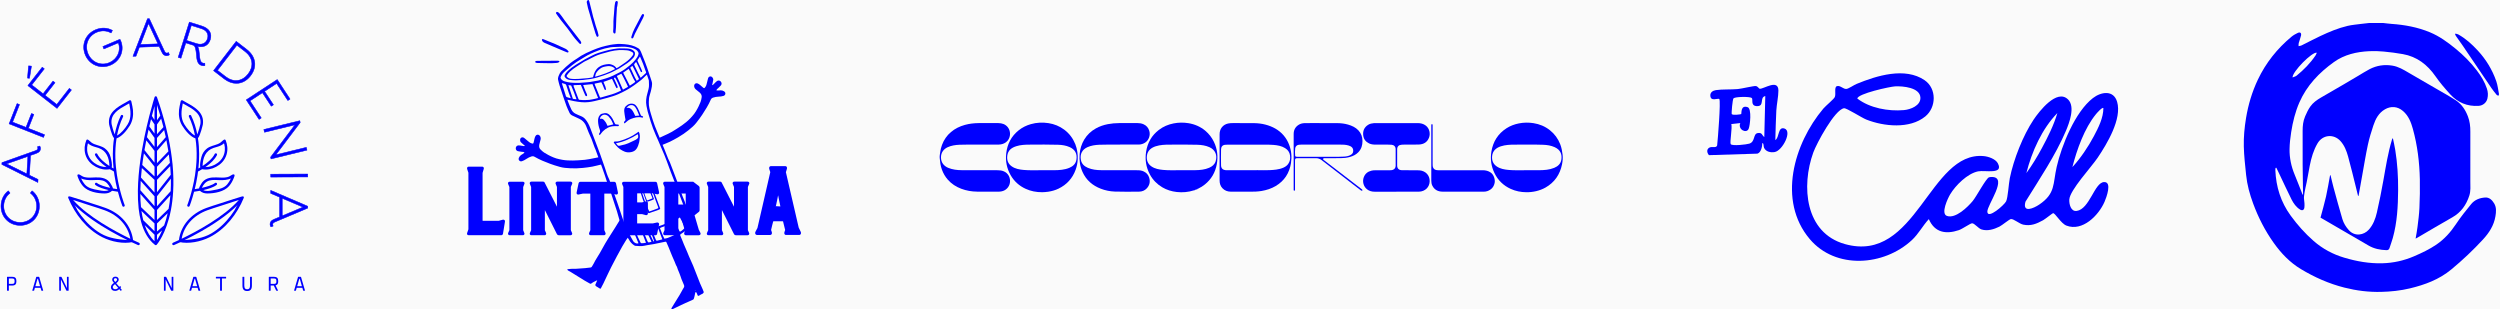 <?xml version="1.0" encoding="UTF-8"?>
<svg xmlns="http://www.w3.org/2000/svg" version="1.1" viewBox="0 0 336 41.59">
  <!-- Generator: Adobe Illustrator 29.0.0, SVG Export Plug-In . SVG Version: 2.1.0 Build 186)  -->
  <defs>
    <style>
      .st0, .st1 {
        fill: blue;
      }

      .st2 {
        isolation: isolate;
      }

      .st1 {
        mix-blend-mode: multiply;
      }

      .st3 {
        fill: #fafafa;
      }
    </style>
  </defs>
  <g class="st2">
    <g id="Layer_1">
      <rect class="st3" x="-26.938" y="-505.209" width="390" height="844"/>
      <g>
        <g>
          <path class="st0" d="M188.364,19.45c.133-.01.266-.016.399-.016.644-.003,1.288.014,1.931-.01.633-.024,1.124-.301,1.364-.92.21-.543.069-1.228-.416-1.614-.329-.262-.712-.346-1.118-.346-1.802-.003-3.605-.001-5.407,0-.155,0-.312-.007-.466.007-.265.024-.527.072-.759.215-.549.337-.753.842-.67,1.462.065.479.331.827.771,1.04.266.129.547.165.838.168.728.008,1.456-.026,2.183.019.331.021.557.242.562.577.01.75.011,1.5,0,2.25-.004.236-.111.432-.351.533-.157.066-.319.067-.482.067-.644.002-1.287,0-1.931.002-.168,0-.332.012-.499.055-.485.123-.828.393-1.015.865-.226.571-.051,1.254.427,1.632.302.239.652.328,1.029.328.972.001,1.944,0,2.917,0v-.002c1.008,0,2.016.011,3.023-.003.845-.012,1.448-.621,1.456-1.411.008-.802-.552-1.368-1.33-1.45-.259-.027-.523-.013-.785-.015-.546-.004-1.092.003-1.638-.011-.386-.01-.612-.229-.618-.605-.011-.741-.012-1.482,0-2.223.006-.367.217-.564.586-.592Z"/>
          <path class="st0" d="M172.523,18.2c-.652-.759-1.497-1.201-2.448-1.453-.498-.132-1.012-.189-1.526-.197-.923-.014-1.846-.007-2.77-.008-.24,0-.477.002-.715.054-.347.076-.634.24-.852.519-.22.281-.297.609-.298.958-.001,1.025,0,2.05,0,3.075,0,1.034-.002,2.068,0,3.102,0,.388.101.744.372,1.037.301.324.684.468,1.116.472.883.008,1.767.003,2.65.004.501,0,1.001-.012,1.498-.096.668-.113,1.302-.313,1.888-.658,1.19-.7,1.861-1.757,2.072-3.101.13-.829.055-1.652-.246-2.446-.175-.464-.42-.886-.743-1.262ZM173.13,22.041c-.159.222-.38.374-.621.483-.309.14-.638.22-.978.267-1.167.161-2.34.046-3.299.087-1.236,0-2.262,0-3.287,0-.155,0-.311-.004-.458-.058-.271-.099-.372-.329-.377-.586-.013-.719-.016-1.438,0-2.157.007-.307.156-.604.588-.619.115-.004.23-.017.345-.017,1.594-.001,3.188,0,4.782-.002.449,0,.898,0,1.344.037.537.045,1.07.137,1.54.427.371.228.61.545.673.994.059.419-.005.799-.252,1.145Z"/>
          <path class="st0" d="M134.921,23.032c-.256-.112-.522-.152-.8-.152-1.625,0-3.249.003-4.874-.008-.613-.004-1.219-.074-1.796-.309-.586-.239-.997-.725-.983-1.442.013-.651.38-1.102.912-1.341.5-.225,1.034-.3,1.576-.325.883-.041,1.766-.013,2.574-.022.941,0,1.807,0,2.673,0,.027,0,.053-.002.08-.003.334-.018.643-.107.917-.309.636-.469.724-1.432.245-2.024-.327-.405-.774-.547-1.27-.552-.883-.009-1.767-.011-2.65,0-.62.008-1.234.075-1.838.241-.693.191-1.323.495-1.873.958-.557.469-.954,1.051-1.208,1.732-.123.328-.206.667-.248,1.014-.029.242-.085.485-.064.727.047.537.11,1.072.3,1.585.185.5.444.953.796,1.351.496.561,1.107.955,1.806,1.217.683.257,1.393.379,2.119.387.963.011,1.926.004,2.89.005.134,0,.265-.018.397-.041.572-.101,1.038-.572,1.129-1.142.104-.654-.197-1.282-.808-1.549Z"/>
          <path class="st0" d="M153.74,23.053c-.271-.133-.561-.174-.862-.173-1.62.001-3.241.003-4.861-.008-.617-.004-1.229-.068-1.807-.315-.486-.208-.84-.531-.941-1.078-.144-.786.187-1.386.88-1.697.504-.227,1.042-.302,1.588-.327.874-.04,1.749-.012,2.834-.025.686,0,1.582.004,2.479-.002.301-.002.582-.089.84-.25.494-.309.758-.984.571-1.597-.126-.414-.382-.711-.779-.885-.251-.11-.516-.153-.789-.153-.826,0-1.651-.003-2.477.001-.51.003-1.017.046-1.52.142-.569.109-1.108.293-1.613.575-.651.363-1.177.858-1.563,1.499-.362.602-.56,1.256-.617,1.954-.068.83.041,1.632.387,2.397.5,1.105,1.349,1.827,2.464,2.256.604.232,1.233.358,1.878.38,1.092.037,2.184.021,3.276.009.383-.004.734-.143,1.002-.424.392-.411.506-.901.341-1.447-.114-.38-.357-.656-.712-.831Z"/>
          <path class="st0" d="M144.519,19.373c-.316-.782-.802-1.436-1.486-1.946-.636-.474-1.346-.76-2.119-.878-.795-.122-1.587-.087-2.37.136-.6.171-1.144.439-1.63.826-.998.796-1.535,1.852-1.678,3.103-.118,1.032.073,2.018.594,2.928.474.829,1.152,1.44,2.019,1.836.69.316,1.42.46,2.229.456.233-.01.514-.02.797-.064.481-.075.944-.201,1.38-.411,1.121-.539,1.896-1.397,2.319-2.569.154-.427.241-.869.267-1.321.02-.341.007-.679-.043-1.02-.054-.371-.14-.732-.279-1.076ZM144.672,21.441c-.081.558-.441.898-.939,1.11-.659.28-1.358.318-2.059.326-.55.006-1.101.001-1.86.001-.613-.009-1.436.039-2.254-.04-.559-.054-1.114-.149-1.592-.485-.51-.359-.67-.863-.587-1.454.098-.692.564-1.041,1.19-1.243.61-.196,1.238-.215,1.867-.217,1.256-.004,2.513-.027,3.769.017.542.019,1.078.096,1.576.325.696.32,1.006.86.891,1.659Z"/>
          <path class="st0" d="M209.697,19.395c-.296-.759-.758-1.393-1.398-1.9-.651-.515-1.393-.819-2.205-.945-.656-.102-1.314-.094-1.971.038-.587.118-1.136.322-1.64.644-1.154.738-1.817,1.802-2.039,3.137-.168,1.008-.03,1.985.422,2.91.471.964,1.202,1.665,2.174,2.108.661.301,1.361.443,2.088.447.86.02,1.826-.195,2.576-.62,1.229-.696,1.954-1.757,2.231-3.122.087-.429.128-.871.074-1.32-.057-.472-.14-.933-.313-1.377ZM209.842,21.483c-.096.536-.457.869-.95,1.074-.657.272-1.35.311-2.047.32-.55.007-1.101.001-1.846.001-.621-.01-1.439.038-2.253-.039-.56-.054-1.115-.146-1.595-.477-.486-.336-.664-.81-.611-1.381.067-.725.557-1.116,1.172-1.317.612-.2,1.245-.223,1.878-.224,1.265-.003,2.529-.027,3.794.018.542.019,1.077.098,1.574.326.747.343,1.018.95.884,1.7Z"/>
          <path class="st0" d="M162.011,17.585c-.67-.562-1.448-.899-2.307-1.033-.656-.103-1.313-.096-1.971.034-.728.143-1.39.423-1.98.874-.967.738-1.524,1.727-1.714,2.912-.172,1.073-.014,2.109.507,3.077.392.728.95,1.298,1.656,1.719.601.358,1.262.559,1.953.637.778.087,1.549.019,2.299-.219.206-.106.427-.176.64-.265.299-.137.571-.317.828-.521.879-.701,1.41-1.621,1.611-2.712.192-1.042.083-2.063-.388-3.031-.277-.57-.652-1.063-1.136-1.47ZM163.385,21.671c-.136.437-.464.702-.869.876-.588.254-1.215.314-1.846.324-.626.01-1.252.002-1.878.002-.821-.005-1.644.044-2.463-.036-.559-.054-1.115-.148-1.593-.484-.494-.348-.661-.835-.595-1.414.081-.716.598-1.094,1.196-1.283.61-.193,1.238-.215,1.867-.216,1.247-.003,2.495-.026,3.742.017.552.019,1.094.098,1.603.325.782.349,1.086,1.079.834,1.89Z"/>
          <path class="st0" d="M178.079,21.26c.692-.002,1.385,0,2.077-.003.431-.002.858-.044,1.275-.163.424-.12.812-.308,1.122-.627.411-.423.569-.943.565-1.526-.004-.548-.177-1.022-.552-1.423-.382-.408-.873-.624-1.396-.776-.445-.129-.905-.185-1.366-.191-1.123-.014-2.246-.008-3.369-.009-.368,0-.737-.008-1.105.007-.27.011-.537.069-.772.214-.47.288-.692.714-.69,1.264.003,1.22,0,2.441,0,3.661,0,1.252,0,2.503,0,3.755,0,.031,0,.062,0,.093.002.055.025.098.084.099.058,0,.087-.041.094-.093.006-.039.003-.08.003-.12,0-1.274,0-2.547,0-3.821,0-.293.049-.341.339-.341.821,0,1.642.004,2.464-.002.301-.002.558.091.794.276.62.485,1.247.963,1.87,1.444.62.479,1.239.959,1.859,1.437.498.384.996.767,1.494,1.15.039.03.08.055.129.067.037.009.071.009.096-.025.027-.038.021-.078-.005-.111-.021-.028-.05-.05-.078-.072-.729-.562-1.458-1.124-2.188-1.684-.948-.728-1.897-1.454-2.844-2.183-.069-.053-.186-.097-.146-.211.038-.107.153-.085.243-.086ZM177.759,21.073c-.12.001-.24,0-.359,0-.99,0-1.979,0-2.969,0-.067,0-.133-.002-.199-.007-.098-.006-.159-.063-.167-.158-.026-.332-.031-.666.012-.996.034-.256.244-.433.5-.458.119-.012.239-.02.358-.02,1.7-.001,3.399-.002,5.099,0,.412,0,.826,0,1.225.123.39.121.652.337.608.791-.017.18-.108.316-.252.418-.29.205-.629.262-.97.281-.962.055-1.925.016-2.888.025Z"/>
          <path class="st0" d="M200.362,23.197c-.327-.233-.691-.317-1.087-.317-1.949.003-3.897.001-5.846.001-.142,0-.285.005-.424-.033-.168-.046-.302-.134-.382-.3-.084-.176-.077-.362-.077-.547-.002-1.704-.001-3.408-.001-5.112,0-.04,0-.08-.003-.12-.005-.05-.031-.08-.086-.081-.056,0-.082.029-.087.079-.004.035-.003.071-.003.106,0,1.252,0,2.503,0,3.755,0,1.207.002,2.414-.001,3.621,0,.256.034.503.154.731.287.543.764.776,1.353.778,1.838.008,3.675.003,5.513.004.166,0,.332-.016.486-.067.539-.179.882-.528,1.008-1.105.098-.45-.11-1.104-.517-1.394Z"/>
          <path class="st0" d="M160.68,25.52c.141-.062.302-.086.417-.202-.205.109-.422.188-.64.265.084.012.155-.033.224-.063Z"/>
          <path class="st0" d="M161.096,25.319c-.213.088-.434.159-.64.265.218-.077.436-.156.64-.265Z"/>
        </g>
        <g>
          <path class="st0" d="M97.315,12.271c-.156-.094-.311-.137-.473-.131-.029.001-.06.004-.09.008-.048.007-.1.011-.153.013-.08.003-.167,0-.264-.008-.024-.002-.038-.005-.046-.008,0-.01.004-.028.015-.061.024-.072.081-.119.147-.175.028-.023.056-.047.083-.074.031-.03.062-.06.093-.089.091-.087.186-.177.269-.277.128-.153.113-.369-.036-.527-.076-.08-.176-.123-.282-.119-.071.002-.143.026-.209.068-.068.044-.127.099-.171.142-.046.045-.09.092-.134.136-.064.067-.13.135-.197.197-.052.047-.097.08-.146.084.002-.045.004-.089.008-.13,0-.004.004-.013.007-.02.005-.013.012-.03.016-.049.008-.037.017-.074.025-.111.03-.132.06-.269.084-.405.013-.074-.014-.149-.035-.199-.071-.17-.207-.273-.353-.268-.008,0-.017.001-.025.002-.219.027-.274.229-.295.305l-.018.067c-.063.231-.127.47-.177.709-.029.136-.088.257-.186.38-.061.077-.107.116-.136.117-.034.001-.096-.042-.139-.075-.072-.055-.139-.115-.21-.18-.059-.054-.12-.109-.184-.16l-.006-.005c-.1-.08-.203-.163-.326-.212-.053-.021-.107-.031-.159-.029-.092.003-.175.043-.234.112-.068.078-.098.186-.084.302.021.183.108.328.275.456l.043.033c.151.116.307.236.445.367.204.192.284.397.245.626l-.005.031c-.034.2-.07.407-.144.589-.144.353-.344.813-.615,1.24-.013.021-.026.041-.039.062-.063.1-.128.203-.2.295-.354.45-.705.814-1.075,1.113-.38.307-.745.568-1.116.8-.111.069-.206.13-.298.189-.158.101-.307.197-.504.312-.128.075-.386.209-.531.277-.297.139-.747.352-1.121.519-.166-.407-.332-.814-.498-1.221-.044-.107-.199-.47-.35-.942-.024-.069-.043-.121-.059-.173-.09-.293-.182-.585-.268-.879-.151-.513-.3-1.024-.281-1.57.011-.307.02-.614.116-.906.125-.382.225-.769.291-1.164.041-.248.057-.497-.027-.742-.125-.369-.251-.737-.368-1.108-.307-.966-.684-1.906-1.068-2.843-.077-.188-.183-.37-.368-.483-.559-.343-1.183-.482-1.824-.54-.414-.037-.833-.058-1.25-.002-.22.03-.444.043-.661.089-.413.088-.827.176-1.231.296-.372.11-.735.253-1.095.397-.314.126-.623.268-.928.414-.235.112-.467.234-.69.368-.204.122-.395.266-.592.399-.267.18-.552.339-.8.542-.44.358-.87.729-1.262,1.142-.181.191-.288.422-.379.659-.06.158-.093.333-.048.508.06.236.108.477.182.709.179.566.369,1.129.558,1.693.12.358.237.717.374,1.069.124.32.264.636.415.944.073.149.194.275.348.35.285.139.572.272.861.402.283.127.535.291.732.535.116.143.217.292.281.468.104.287.218.572.337.853.128.302.267.599.398.9.016.037.071.17.079.218l.329.912c.035.071.091.194.114.255.102.276.199.554.302.831.032.085.064.17.095.255-.402.086-.894.18-1.218.243-.157.031-.446.074-.593.089-.227.023-.404.034-.591.045-.109.006-.221.013-.352.023-.436.032-.886.036-1.373.012-.474-.023-.973-.11-1.524-.265-.113-.032-.226-.077-.336-.121-.023-.009-.045-.018-.068-.027-.47-.186-.903-.439-1.228-.639-.167-.103-.318-.249-.463-.391l-.023-.022c-.167-.161-.223-.374-.171-.65.035-.187.09-.376.143-.559l.015-.052c.059-.202.044-.371-.047-.531-.058-.102-.145-.171-.247-.195-.088-.021-.179-.004-.255.048-.043.029-.081.069-.111.117-.07.112-.105.24-.138.364l-.002.007c-.022.08-.038.16-.054.238-.019.094-.037.183-.063.269-.016.052-.04.123-.068.142-.024.016-.085.012-.179-.014-.152-.041-.271-.104-.374-.197-.182-.164-.374-.318-.561-.468l-.054-.043c-.061-.049-.224-.18-.417-.072-.007.004-.015.008-.022.013-.122.082-.17.245-.128.425.013.053.036.129.09.181.1.096.205.188.307.277.029.025.057.05.086.075.015.013.03.023.042.03.006.004.015.009.018.012.028.032.055.065.083.101-.043.026-.098.026-.168.018-.091-.01-.185-.027-.276-.043-.061-.011-.125-.022-.188-.032-.06-.009-.14-.019-.222-.014-.078.005-.15.028-.209.068-.088.059-.144.152-.158.262-.027.215.088.399.281.447.126.031.256.049.381.065.043.006.085.011.128.018.038.006.075.008.111.01.086.006.16.011.222.055.028.02.042.033.048.041-.005.007-.014.017-.033.033-.074.064-.142.117-.209.162-.044.03-.089.057-.131.08-.027.014-.053.03-.077.046-.135.091-.234.217-.305.385-.075.18-.01.3.058.37.096.099.213.126.357.084.215-.063.396-.179.571-.29.022-.014.043-.028.065-.041.193-.122.404-.243.641-.309.162-.045.284-.033.41.04.695.405,1.424.696,2.107.949.373.138.79.271,1.311.417.45.126.904.158,1.409.184.542.027,1.094.011,1.686-.049.449-.046.862-.103,1.261-.174.231-.041.399-.085.578-.133.135-.036.275-.073.448-.109.044-.009.091-.02.142-.032.047.127.094.254.141.382.124.339.241.681.357,1.023.098.289.183.582.285.87.148.419.315.832.457,1.252.212.626.411,1.257.616,1.886.091.28.192.557.276.839.117.389.221.782.335,1.171.02.069,0,.117-.032.171-.172.279-.339.56-.514.837-.329.522-.662,1.042-.992,1.564-.127.202-.253.406-.371.614-.245.43-.482.865-.726,1.295-.26.459-.574.886-.8,1.366-.075.16-.185.304-.271.459-.041.074-.098.097-.175.105-.243.026-.485.063-.728.084-.42.035-.841.065-1.262.09-.166.01-.333-.008-.5-.001-.183.007-.366.025-.548.045-.082.008-.097.06-.041.126.018.021.037.044.061.057.101.057.207.106.306.167.417.256.832.516,1.248.773.459.284.912.576,1.391.824.083.043.141.018.197-.027.197-.158.428-.253.647-.37.031-.016.065-.027.131-.053-.04.1-.066.165-.093.23-.046.107-.09.214-.142.318-.053.107,0,.181.071.247.032.03.076.046.114.069.146.09.291.179.459.283.022-.02.071-.048.094-.09.114-.209.227-.419.33-.634.186-.384.363-.772.546-1.157.162-.34.323-.682.494-1.018.247-.486.499-.969.756-1.449.243-.455.49-.909.744-1.358.161-.284.335-.561.507-.839.063-.102.137-.198.223-.321.059.092.112.161.152.237.163.311.382.571.676.765.059.039.127.085.194.089.403.026.808.077,1.21-.015.119-.027.239-.052.359-.072.301-.05.604-.088.903-.146.523-.101,1.043-.213,1.564-.322.063-.013.105-.003.133.062.096.225.199.447.293.673.165.401.323.805.489,1.205.104.251.216.498.326.746.099.225.167.465.302.674.028.044.038.1.056.151.046.13.074.27.141.388.103.18.139.382.226.567.082.174.12.368.191.548.104.263.219.522.331.783.061.143.062.273-.035.408-.084.117-.145.25-.216.376-.114.203-.224.41-.344.61-.169.281-.346.557-.518.835-.173.278-.345.557-.516.836-.023.037-.047.079-.053.121-.006.039.002.087.022.12.007.012.07,0,.102-.015.141-.066.279-.137.418-.205.259-.126.517-.253.777-.376.19-.09.382-.177.574-.264.126-.057.254-.113.381-.169.186-.082.374-.162.558-.249.062-.03.144-.067.167-.122.056-.132.086-.275.119-.415.033-.139.053-.282.086-.421.009-.039.042-.071.064-.107.084.032.117.083.137.151.023.078.06.153.093.228.021.048.047.094.078.157.065-.025.134-.044.196-.077.112-.06.213-.148.331-.187.13-.042.194-.129.257-.248-.047-.121-.093-.252-.148-.379-.12-.274-.252-.543-.365-.82-.178-.436-.344-.877-.515-1.316-.135-.346-.262-.694-.407-1.036-.183-.434-.382-.862-.571-1.294-.082-.187-.152-.379-.232-.567-.149-.347-.302-.692-.451-1.039-.063-.147-.116-.299-.177-.448-.099-.241-.201-.48-.3-.721-.028-.068-.02-.126.05-.173.225-.152.448-.309.671-.465.272-.19.503-.409.63-.731.112-.283.122-.561.043-.847-.056-.203-.12-.403-.189-.602-.114-.332-.234-.661-.351-.991-.054-.152-.113-.302-.159-.455-.055-.18-.112-.357-.192-.531-.143-.313-.253-.641-.372-.964-.165-.448-.321-.899-.487-1.346-.175-.474-.356-.946-.536-1.419-.166-.436-.329-.874-.502-1.307-.066-.165-.164-.317-.23-.481-.186-.459-.36-.922-.545-1.382-.066-.165-.138-.328-.21-.491.004-.002.008-.003.011-.005.162-.073.297-.125.427-.176.172-.067.334-.13.545-.233.364-.178.73-.375,1.121-.603.514-.3.969-.612,1.391-.954.392-.318.741-.612,1.03-.979.335-.426.593-.779.813-1.11.403-.608.82-1.272,1.143-2.009.058-.133.15-.215.307-.274.231-.087.473-.113.7-.128.026-.002.051-.003.077-.005.208-.013.422-.027.633-.102.141-.051.22-.142.239-.278.014-.096-.005-.232-.171-.333M93.401,39.054c.022.005.045.009.066.018.003,0-.004.025-.006.039-.023-.007-.046-.013-.068-.02.003-.012.006-.024.008-.037ZM86.008,7.591c.024.05.049.096.07.143.253.558.462,1.132.656,1.713.026.079.06.156.092.233.027.065.013.116-.04.163-.203.181-.403.365-.605.547-.02.018-.045.029-.092.058-.119-.229-.233-.438-.339-.651-.15-.304-.29-.613-.44-.917-.107-.218-.112-.217.041-.402.038-.046.082-.088.141-.151.097.192.188.362.27.537.114.241.222.485.333.727.011.025.022.059.043.069.037.018.09.038.121.023.028-.014.054-.077.045-.109-.029-.101-.071-.199-.114-.294-.162-.354-.326-.707-.493-1.058-.032-.068-.033-.118.014-.182.101-.139.191-.285.298-.448ZM77.1,11.603c-.041-.108-.025-.154.084-.161.293-.017.587-.021.885-.031.131.319.254.622.38.924.066.159.135.317.206.474.016.035.04.07.069.092.074.057.181.011.184-.082.002-.059-.015-.122-.038-.177-.064-.153-.142-.302-.204-.456-.1-.245-.191-.494-.291-.754.426-.043.836-.085,1.254-.127.257.635.505,1.246.758,1.871-.14.034-.277.073-.415.101-.249.052-.498.115-.75.141-.286.03-.576.03-.865.032-.16,0-.321-.02-.482-.035-.087-.008-.115-.08-.141-.147-.064-.166-.124-.333-.188-.499-.148-.389-.298-.778-.447-1.167ZM77.483,13.335c-.172.024-.316-.046-.49-.057-.196-.601-.394-1.206-.602-1.843.146.022.254.038.373.056.272.594.485,1.216.72,1.844ZM79.919,11.318c-.006-.014-.002-.033-.004-.074.299-.063.6-.127.906-.192.059.119.117.226.166.337.084.193.161.39.241.585.008.021.012.048.028.059.037.028.086.073.118.065.034-.009.081-.075.076-.11-.016-.113-.043-.227-.083-.334-.081-.217-.172-.431-.26-.646.386-.138.756-.271,1.147-.411.046.095.094.193.141.291.137.292.272.584.409.875.029.062.089.102.148.071.037-.02.067-.09.065-.136-.003-.064-.035-.128-.062-.188-.149-.335-.301-.668-.459-1.019.065-.03.118-.055.168-.078.126.131.606,1.187.803,1.762-.146.068-.294.139-.444.207-.487.221-.998.37-1.513.508-.23.062-.459.131-.688.196-.16.045-.175.038-.236-.114-.222-.551-.445-1.101-.666-1.653ZM82.9,10.211c.209-.104.411-.204.611-.303.099.117.863,1.619.894,1.765-.225.124-.443.244-.681.375-.285-.607-.535-1.22-.823-1.836ZM83.752,9.769c.26-.181.495-.344.747-.519.334.572.519,1.202.886,1.75-.233.209-.491.346-.743.516-.299-.587-.592-1.163-.889-1.747ZM84.7,9.089c.105-.087.189-.157.292-.242.334.586.598,1.19.893,1.786-.11.082-.202.15-.304.226-.352-.566-.564-1.188-.88-1.771ZM75.41,10.614c-.067-.091-.09-.178-.044-.293.126-.322.352-.564.604-.784.297-.26.601-.512.908-.761.385-.312.796-.585,1.228-.828.188-.106.365-.23.551-.338.211-.122.419-.25.641-.35.409-.185.819-.374,1.243-.519.498-.171,1.011-.302,1.532-.387.224-.037.455-.032.683-.042.267-.012.534-.016.8-.031.29-.016.577.002.862.046.319.049.633.123.924.272.203.104.362.252.456.464.028.063.035.122.02.193-.062.287-.22.52-.396.744-.096.122-.198.241-.308.351-.149.15-.302.297-.464.432-.415.347-.851.666-1.331.918-.6.315-1.202.628-1.854.825-.356.108-.713.214-1.074.301-.241.058-.496.065-.736.126-.25.064-.503.085-.757.107-.349.031-.699.051-1.043.076-.138,0-.271-.002-.405,0-.515.01-1.021-.045-1.518-.187-.208-.059-.391-.155-.523-.334ZM76.108,12.999c-.066-.068-.079-.19-.111-.29-.148-.46-.294-.92-.44-1.38-.016-.051-.028-.104-.044-.166.146.041.277.079.408.116.098.028.159.085.191.188.108.344.222.686.338,1.027.055.163.12.322.181.483.023.062.046.124.069.186-.008.013-.017.025-.025.038-.093-.028-.187-.052-.279-.084-.099-.034-.221-.05-.288-.118ZM85.398,32.663c-.11-.055-.229-.137-.29-.239-.194-.323-.362-.66-.539-.993-.01-.018-.007-.043-.015-.095.228.017.437.027.645.053.043.005.091.06.115.105.045.082.074.173.11.26.127.306.255.612.389.934-.146.059-.291.038-.416-.025ZM86.19,32.689c-.032,0-.077-.042-.094-.076-.125-.252-.249-.506-.366-.763-.063-.139-.113-.285-.176-.448.256-.035.494-.068.75-.103.17.437.339.872.515,1.322-.212.063-.421.067-.629.067ZM87.211,32.578c-.058.01-.11-.012-.14-.069-.023-.045-.052-.086-.071-.132-.13-.308-.259-.615-.384-.925-.026-.064-.035-.136-.056-.221.129-.03.241-.055.369-.084.211.448.419.891.636,1.353-.131.029-.242.058-.354.078ZM87.825,32.453c-.215-.453-.425-.897-.646-1.365.094-.034.155-.056.23-.083.17.47.338.931.509,1.403-.018.009-.046.022-.093.045ZM88.928,32.196c-.199.051-.399.099-.599.148-.082.02-.138-.004-.171-.088-.103-.257-.212-.513-.315-.77-.052-.129-.097-.26-.143-.391-.014-.041-.022-.084-.036-.138.278-.079.533-.152.808-.23.181.477.359.948.541,1.427-.029.014-.056.034-.086.041ZM90.734,31.529c-.177.092-.362.171-.539.262-.279.144-.572.242-.904.289-.236-.454-.397-.943-.594-1.425.155-.091.313-.139.469-.191.105-.036.209-.075.312-.117.118-.048.14-.044.194.071.116.247.228.494.342.742.012.025.023.051.035.076.029.063.058.127.146.1.066-.02.111-.118.086-.195-.019-.057-.05-.111-.076-.166-.109-.225-.216-.451-.328-.674-.035-.07-.043-.127.035-.169.166-.091.332-.181.498-.27.008-.004.021.001.059.005.197.472.442.934.715,1.379-.129.155-.298.207-.449.285ZM91.757,30.893c-.076.079-.174.137-.268.197-.097.062-.127.054-.182-.051-.115-.222-.226-.446-.339-.669-.088-.173-.181-.344-.263-.52-.063-.134-.056-.147.068-.231.193-.131.388-.257.601-.397.125.23.25.444.361.666.112.223.211.452.32.689-.059.136-.198.21-.299.316ZM92.149,28.531c.026.033.042.044.045.058.08.3.16.601.238.902.029.113.059.226.077.34.032.201-.012.372-.255.522-.018-.024-.045-.045-.055-.073-.141-.383-.371-.721-.562-1.078-.071-.133-.071-.131.042-.232.098-.089.191-.184.288-.275.056-.053.114-.103.182-.164ZM89.3,20.848c.104.251.201.506.296.76.182.49.357.982.541,1.471.18.478.372.953.554,1.43.228.596.45,1.195.676,1.792.12.317.243.633.362.95.106.281.203.564.314.843.037.093.029.158-.048.219-.065.052-.125.11-.19.163-.291.241-.578.486-.874.72-.143.113-.302.207-.458.303-.208.128-.419.252-.631.374-.305.176-.63.303-.964.411-.18.059-.358.124-.538.179-.249.075-.499.146-.749.215-.278.076-.555.157-.836.22-.466.104-.928.238-1.412.232-.105-.001-.209.004-.314-.002-.177-.01-.353-.029-.53-.038-.071-.003-.11-.031-.138-.096-.225-.526-.483-1.037-.662-1.583-.231-.702-.467-1.402-.706-2.101-.185-.541-.378-1.08-.565-1.621-.164-.472-.324-.945-.487-1.417-.022-.063-.043-.127-.074-.186-.247-.477-.393-.99-.555-1.498-.093-.291-.202-.576-.303-.864-.113-.324-.221-.651-.339-.973-.186-.506-.377-1.01-.568-1.515-.263-.696-.52-1.395-.793-2.087-.159-.404-.353-.793-.64-1.126-.155-.179-.339-.314-.562-.404-.262-.106-.523-.218-.776-.346-.243-.123-.416-.313-.543-.565-.188-.374-.33-.765-.483-1.152-.012-.031-.023-.063-.031-.095-.004-.015,0-.032.002-.061.306.067.597.141.891.194.642.114,1.287.211,1.942.13.274-.034.549-.081.817-.145.567-.134,1.135-.271,1.695-.43.501-.142,1.004-.284,1.484-.498.733-.327,1.44-.699,2.091-1.171.333-.241.667-.483.987-.74.194-.156.364-.342.545-.515.063-.06.128-.12.207-.193.039.101.072.183.101.265.05.142.097.284.144.426.012.037.028.075.029.112.006.377.055.756-.046,1.129-.054.198-.096.4-.155.596-.164.547-.225,1.106-.123,1.667.092.508.213,1.011.385,1.5.068.193.112.395.176.59.105.322.21.644.329.96.115.307.245.608.374.91.109.255.23.506.34.761.154.357.302.717.455,1.074.118.276.243.548.357.825Z"/>
          <path class="st0" d="M85.035,5.147c.042-.018.076-.075.096-.122.069-.158.12-.324.198-.477.365-.718.738-1.432,1.103-2.15.057-.112.09-.237.134-.356-.009-.076-.044-.122-.106-.149-.065-.028-.119-.009-.159.049-.038.055-.08.108-.111.167-.308.585-.617,1.171-.92,1.758-.079.153-.149.311-.211.472-.078.202-.148.408-.208.616-.016.055-.002.136.031.183.02.028.11.03.154.011"/>
          <path class="st0" d="M71.997,8.412c.082.037.162.051.253.052.283.004.566.012.849.019.371.01.595.005.966.015,0-.008.147.001.147-.006.205-.012.411-.022.616-.036.113-.008.218-.041.306-.104.074-.053.074-.118-.006-.161-.039-.021-.092-.031-.139-.033-.094-.003-.189.004-.283.005-.573.004-1.147.006-1.72.01-.278.002-.556.003-.834.008-.048,0-.103.007-.144.028-.102.05-.112.157-.01.203"/>
          <path class="st0" d="M79.021,1.068c.067.258.153.511.227.767.131.454.257.909.39,1.363.127.432.258.863.393,1.293.038.121.093.237.14.355.027.068.069.116.152.096.075-.017.108-.072.124-.151-.001-.019,0-.048-.006-.074-.042-.172-.078-.346-.13-.515-.079-.26-.173-.515-.254-.775-.058-.185-.095-.377-.157-.561-.135-.401-.238-.809-.331-1.221-.109-.482-.239-.959-.362-1.438-.014-.053-.032-.108-.062-.154-.042-.066-.108-.068-.169-.015-.096.084-.135.189-.109.314.05.239.093.48.154.716"/>
          <path class="st0" d="M75.07,2.28c.148.201.289.408.449.599.521.622,1.014,1.265,1.477,1.932.167.24.368.458.558.682.1.119.21.229.316.344.047.052.099.095.174.052.073-.042.093-.113.072-.186-.021-.073-.056-.145-.098-.208-.056-.083-.126-.155-.187-.234-.313-.404-.626-.807-.938-1.212-.339-.44-.688-.872-1.011-1.324-.223-.312-.431-.633-.683-.923-.09-.103-.194-.182-.357-.208-.025.02-.068.044-.096.081-.043.057-.02.118.016.17.101.146.202.292.307.435"/>
          <path class="st0" d="M73.199,5.764c.424.183.848.363,1.273.544.46.196.921.391,1.382.586.123.052.246.103.371.15.061.023.125.022.168-.034.047-.061.012-.111-.029-.162-.098-.125-.22-.226-.36-.293-.445-.213-.891-.425-1.345-.62-.566-.243-1.141-.468-1.721-.704-.111.065-.124.106-.075.228.063.157.19.243.336.306"/>
          <path class="st0" d="M82.629,4.503c.077-.019.092-.076.098-.137.023-.232.049-.464.061-.697.02-.417.025-.834.046-1.251.025-.505.061-1.009.092-1.514l.028.002c.02-.143.04-.286.059-.429.008-.061.02-.122.02-.182,0-.091-.067-.146-.141-.165-.04-.01-.109.024-.139.06-.041.047-.07.113-.081.175-.055.295-.1.59-.11.892-.012.377-.061.752-.089,1.129-.024.321-.041.642-.029.965.011.282-.021.566-.033.849-.003.084.002.166.063.235.042.048.08.086.154.068"/>
          <path class="st0" d="M76.552,10.735c.268.043.542.045.814.065.665-.018,1.325-.07,1.98-.178.637-.105,1.251-.296,1.858-.511.508-.18,1.008-.38,1.481-.641.17-.094.355-.161.519-.262.367-.228.73-.465,1.087-.708.29-.198.553-.431.788-.691.074-.082.147-.172.189-.272.138-.326.105-.56-.17-.771-.116-.089-.261-.154-.403-.189-.176-.044-.362-.056-.544-.066-.194-.011-.39.005-.584-.007-.386-.023-.766.025-1.143.091-.388.067-.772.162-1.152.267-.572.158-1.147.311-1.675.599-.321.175-.659.321-.977.502-.416.236-.822.487-1.227.742-.41.258-.796.551-1.14.895-.146.146-.275.306-.356.5-.038.091-.038.169.026.263.154.225.377.334.627.374M80.012,10.308c-.053-.065-.002-.119.005-.175.042-.326.255-.547.472-.764.055-.055.121-.097.181-.147.265-.223.59-.267.915-.32.255-.041.498-.02.734.084.145.064.218.124.35.288-.842.481-1.743.77-2.657,1.035ZM76.186,10.126c.13-.188.272-.363.439-.521.256-.242.543-.44.836-.631.343-.223.683-.451,1.031-.665.15-.092.319-.154.476-.235.334-.171.661-.357,1.001-.515.261-.121.535-.221.81-.306.409-.126.822-.24,1.238-.341.389-.094.784-.155,1.185-.18.345-.021.686.007,1.028.029.258.016.5.105.725.233.176.099.211.268.093.433-.268.375-.6.686-.975.952-.321.227-.648.446-.975.666-.068.046-.148.076-.245.125-.158-.258-.387-.407-.66-.491-.116-.035-.24-.075-.357-.068-.481.028-.948.114-1.354.405-.271.194-.453.46-.587.755-.084.184-.123.388-.193.616-.21.036-.453.092-.7.118-.42.045-.842.081-1.264.102-.355.018-.712.028-1.067-.028-.189-.03-.343-.121-.473-.259-.058-.062-.063-.123-.014-.194Z"/>
          <path class="st0" d="M83.911,16.344c-.006.015-.017.029-.024.044-.035.074-.027.139.042.191.018-.006.036-.007.048-.016.022-.016.041-.036.061-.056.226-.218.476-.41.766-.524.473-.186.96-.318,1.478-.181.052.014.123.018.145-.046.022-.065-.021-.116-.081-.147-.025-.013-.052-.03-.077-.029-.092.004-.125-.058-.154-.127-.076-.179-.158-.356-.225-.538-.099-.268-.233-.517-.418-.733-.073-.085-.175-.165-.28-.2-.417-.142-.801.008-1.093.305-.178.181-.219.426-.202.667.02.276.073.55.115.825.015.104.041.206.056.31.018.126-.118.162-.157.256M84.774,14.125c.278-.034.461.082.616.294.243.332.351.725.525,1.112-.189.017-.362.032-.54.048-.07-.15-.129-.294-.203-.429-.074-.136-.149-.276-.249-.392-.186-.215-.42-.326-.724-.254.156-.184.314-.347.575-.379Z"/>
          <path class="st0" d="M86.274,25.266c-.032.092-.014.162.021.231.022.042.038.088.053.133.056.166.108.332.166.497.089.255.181.51.27.765.026.074.048.148.074.233.37-.057.707-.178,1.044-.359-.229-.607-.454-1.202-.688-1.82-.328.082-.637.209-.941.321M87.548,26.289c.044.112.122.235.146.373-.181.054-.559.252-.737.276-.217-.482-.379-1.026-.527-1.54.156-.061.522-.195.689-.259.057.142.11.301.162.43.098.243.172.477.267.721Z"/>
          <path class="st0" d="M82.564,16.956c.155,0,.311.003.466.001.131-.001.149-.026.137-.186-.105-.017-.214-.053-.322-.049-.143.005-.189-.073-.237-.184-.177-.413-.37-.815-.718-1.122-.188-.166-.393-.245-.638-.209-.131.019-.262.051-.389.088-.091.026-.162.086-.228.159-.23.256-.273.561-.255.887.02.369.096.729.226,1.072.071.187.063.338-.053.495-.053.072-.064.153.032.252.047-.045.092-.082.128-.126.106-.128.195-.273.314-.387.429-.412.923-.688,1.537-.691M81.65,16.915c-.035-.07-.074-.137-.101-.208-.082-.211-.218-.387-.361-.556-.144-.17-.328-.241-.551-.175-.008-.316.388-.625.717-.556.182.038.332.113.456.253.216.243.4.505.515.811.03.081.07.159.102.232-.272.069-.517.132-.777.199Z"/>
          <path class="st0" d="M88.379,27.065c-.116-.312-.234-.622-.348-.934-.074-.201-.141-.405-.217-.605-.105-.278-.212-.556-.326-.83-.048-.115-.141-.143-.269-.107-.201.057-.404.109-.602.174-.221.072-.437.158-.657.236-.073.026-.106.074-.114.167.006.015.017.052.032.087.029.068.066.134.089.204.055.166.102.334.154.5.171.547.343,1.093.565,1.622.133.318.26.639.392.957.05.12.095.135.229.088.099-.035.196-.073.294-.107.117-.04.235-.076.352-.116.17-.059.338-.121.507-.183.057-.021.115-.043.167-.073.107-.06.117-.091.079-.195-.109-.295-.217-.591-.327-.886M88.403,28.01c-.192.07-.382.144-.574.214-.182.066-.366.129-.571.202-.512-1.045-.85-2.142-1.192-3.257.134-.049.274-.105.417-.151.194-.062.389-.121.586-.172.271-.069.272-.08.359.155.085.229.158.463.24.694.078.218.164.433.243.65.058.16.107.324.165.483.107.291.219.581.327.872.023.061.038.125.063.186.025.063.004.099-.064.124Z"/>
          <path class="st0" d="M85.534,20.019c.194-.273.293-.589.373-.908.043-.171.04-.352.071-.526.043-.241.017-.476-.048-.707-.016-.059-.067-.108-.113-.179-.101.076-.178.134-.255.19-.324.239-.674.432-1.038.602-.4.188-.815.334-1.238.461-.192.058-.388.078-.587.066-.082-.005-.16.009-.196.085-.034.07.029.124.069.174.079.099.164.194.243.292.294.364.677.613,1.097.796.293.128.607.141.925.076.286-.059.526-.184.696-.423M84.465,19.246c-.292.132-.602.21-.915.274-.084.017-.167.041-.251.061-.132.031-.249.022-.335-.106-.049-.074-.115-.136-.185-.217,1.075-.206,2.028-.649,2.933-1.221.062.139.081.268.059.4-.009.056-.037.12-.078.157-.086.078-.179.155-.282.206-.312.156-.629.303-.947.446Z"/>
          <path class="st1" d="M67.6,31.42c-.008.049-.035.094-.079.134-.045.041-.095.061-.152.061h-4.367c-.089,0-.156-.028-.2-.085-.045-.057-.051-.129-.018-.218l.17-.497v-7.605c-.024-.065-.055-.15-.091-.255-.036-.105-.063-.19-.079-.255-.024-.089-.014-.162.03-.218.044-.057.107-.085.188-.085h1.796c.081,0,.143.028.188.085.044.056.054.129.03.218l-.158.533v6.417l.012.012c0,.008.004.012.012.012h2.147c.089-.016.18-.04.273-.073.093-.032.184-.056.273-.073.089-.016.164,0,.224.049.061.048.083.117.067.207l-.267,1.635Z"/>
          <path class="st1" d="M70.462,31.3c.04.081.04.154,0,.218-.041.065-.105.097-.194.097h-1.771c-.081,0-.144-.032-.188-.097-.044-.065-.047-.137-.006-.218l.158-.364v-5.798l-.17-.412c-.032-.081-.026-.152.018-.212.044-.061.107-.091.188-.091h1.771c.089,0,.156.03.2.091.044.061.047.132.006.212l-.158.412v5.798l.146.364Z"/>
          <path class="st1" d="M73.385,31.3c.04.081.038.154-.006.218-.045.065-.107.097-.188.097h-1.771c-.089,0-.153-.032-.194-.097-.041-.065-.041-.137,0-.218l.158-.364v-5.81l-.17-.412c-.032-.073-.028-.141.012-.206.04-.065.105-.097.194-.097h1.589c.032,0,.069.012.109.036.04.024.069.057.085.097l1.65,3.238v-2.656l-.17-.412c-.033-.073-.029-.141.012-.206.04-.065.105-.097.194-.097h1.795c.081,0,.145.032.194.097.049.065.053.133.012.206l-.17.412v5.81l.158.364c.04.081.038.154-.006.218-.045.065-.107.097-.188.097h-1.613c-.033,0-.071-.014-.115-.042-.045-.028-.075-.055-.091-.079l-1.637-3.263v2.705l.158.364Z"/>
          <path class="st1" d="M83.051,25.878c.016.089-.002.16-.055.212-.053.053-.119.071-.2.054l-.594-.121h-.958l-.024.012v4.9l.158.364c.032.081.028.153-.012.218-.04.065-.105.097-.194.097h-1.783c-.089,0-.154-.032-.194-.097-.04-.065-.044-.138-.012-.218l.158-.364v-4.912h-1.019c-.089.016-.182.036-.279.061-.097.024-.19.045-.279.061-.089.016-.16-.002-.212-.054-.053-.052-.071-.123-.055-.212l.267-1.261c.016-.049.044-.091.085-.127.04-.036.085-.055.133-.055h4.573c.049,0,.095.018.14.055.044.036.075.079.091.127l.267,1.261Z"/>
          <path class="st1" d="M83.827,31.615c-.089,0-.156-.03-.2-.091-.045-.061-.051-.131-.018-.212l.17-.4v-5.786l-.158-.376c-.033-.081-.028-.153.012-.218.04-.065.105-.097.194-.097h4.269c.049,0,.095.018.14.054.044.036.071.079.079.127l.267,1.237c.016.089-.006.16-.067.212-.061.053-.131.067-.212.042l-.57-.121h-2.062c0,.008-.004.012-.012.012-.008,0-.016.004-.024.012v1.177l.024.012h.631c.162-.049.327-.093.497-.133.073-.016.14-.004.2.036.061.041.091.101.091.182v1.407c0,.081-.03.144-.091.188-.061.044-.127.054-.2.03l-.497-.133h-.655v1.249h2.098l.57-.121c.081-.016.152.002.212.055.061.053.083.123.067.212l-.267,1.262c-.008.057-.034.101-.079.133-.045.033-.091.049-.14.049h-4.269Z"/>
          <path class="st1" d="M89.358,31.615c-.089,0-.154-.032-.194-.097-.041-.065-.045-.137-.012-.218l.158-.364v-5.798l-.17-.412c-.024-.081-.016-.152.024-.212.04-.061.105-.091.194-.091h3.808l.776.594c.016.016.034.046.055.091.02.044.03.075.03.091v3.069c0,.024-.008.057-.024.097-.016.041-.033.069-.049.085l-.606.485.57,1.941.218.425c.04.081.038.153-.006.218-.045.065-.111.097-.2.097h-1.759c-.073,0-.132-.028-.176-.085-.045-.057-.059-.121-.042-.194l.097-.34c-.097-.323-.19-.643-.279-.958-.089-.315-.186-.639-.291-.97h-.315v1.868l.158.364c.04.081.038.153-.006.218-.044.065-.111.097-.2.097h-1.759ZM92.16,26.011h-.995v1.48h.995v-1.48Z"/>
          <path class="st1" d="M97.181,31.3c.04.081.038.154-.006.218-.045.065-.107.097-.188.097h-1.771c-.089,0-.154-.032-.194-.097-.041-.065-.041-.137,0-.218l.158-.364v-5.81l-.17-.412c-.032-.073-.028-.141.012-.206.04-.065.105-.097.194-.097h1.589c.032,0,.069.012.109.036.04.024.069.057.085.097l1.65,3.238v-2.656l-.17-.412c-.033-.073-.029-.141.012-.206.04-.065.105-.097.194-.097h1.795c.081,0,.146.032.194.097.049.065.053.133.012.206l-.17.412v5.81l.158.364c.041.081.038.154-.006.218-.045.065-.107.097-.188.097h-1.613c-.033,0-.071-.014-.115-.042-.045-.028-.075-.055-.091-.079l-1.637-3.263v2.705l.158.364Z"/>
          <path class="st1" d="M107.612,31.142c.057.105.063.204.018.297-.044.093-.111.14-.2.14h-1.795c-.089,0-.154-.038-.194-.115-.04-.077-.045-.168-.012-.273l.097-.279c-.041-.21-.087-.4-.14-.57-.053-.17-.099-.36-.139-.57-.008-.008-.012-.01-.012-.006,0,.004-.008-.006-.024-.03h-1.262l-.036.049c-.049.186-.097.37-.145.552-.049.182-.093.374-.133.576.016.048.032.095.049.139.016.045.032.091.048.14.032.105.026.196-.018.273-.044.077-.111.115-.2.115h-1.783c-.097,0-.168-.046-.212-.14-.045-.093-.039-.192.018-.297l.267-.509c.275-1.189.562-2.436.861-3.742.299-1.306.586-2.557.861-3.754-.016-.065-.038-.133-.067-.206-.028-.073-.05-.146-.067-.218-.032-.105-.026-.196.018-.273.044-.077.111-.115.2-.115h1.941c.089,0,.153.039.194.115.04.077.044.168.012.273l-.133.424,1.722,7.447.267.558ZM104.276,27.746v-.037h-.036l.036.037ZM104.579,26.242c-.049.251-.097.491-.145.722-.049.23-.101.479-.158.746.113,0,.216.006.309.018.093.012.192.018.297.018-.032-.17-.059-.301-.079-.394-.02-.093-.041-.186-.061-.279-.02-.093-.043-.202-.067-.327-.024-.125-.057-.293-.097-.503Z"/>
        </g>
        <g>
          <path class="st0" d="M277.943,13.361c.998.985.174,3.148-.294,4.251-1.372,3.234-3.575,6.512-5.427,9.498-.429,1.56,1.081.904,1.86.378,2.198-1.485,1.812-2.765,2.336-5.058.659-2.879,2.482-7.405,4.868-9.247,1.108-.855,2.777-1.124,3.255.503.671,2.287-1.363,5.652-2.623,7.522-.857,1.273-3.736,4.355-3.804,5.613-.033.62.209,1.628.982,1.527,1.751-.228,2.387-3.803,3.677-3.878,1.137-.066.321,2.089.08,2.647-.793,1.832-2.97,4.043-5.131,3.201-.743-.29-1.517-1.717-1.797-1.667-.081.015-1.062.8-1.341.953-.865.474-1.633.802-2.653.589-.545-.114-1.279-.792-1.667-.751-.217.023-1.176.838-1.546,1.018-.732.357-1.585.633-2.404.376-.432-.135-.944-.844-1.275-.827-.234.013-1.302.764-1.766.921-1.76.595-3.263.318-4.038-1.481-.827.892-1.382,1.989-2.282,2.824-3.753,3.482-10.237,3.973-13.717-.136-4.373-5.164-2.146-12.841,1.82-17.541.313-.371,1.411-1.268,1.54-1.552.187-.412-.12-1.334.29-1.466.449-.144.858.436,1.294.37.297-.045.99-.523,1.353-.673,2.679-1.104,6.508-2.3,9.142-.492,1.632,1.12,1.585,3.648.077,4.873-2.093,1.701-5.56,1.346-7.917.413-.624-.247-2.67-1.573-2.997-1.523-1.261.195-3.691,4.735-4.134,5.958-1.627,4.495-1.127,10.783,4.245,12.296,9.635,2.714,11.332-12.525,18.677-11.821.614.059,1.561.377,1.873.95.858,1.576-1.729.914-2.644,1.1-1.431.29-3.023,1.871-3.757,3.098-.314.524-1.3,2.595-.423,2.894,1.164.395,2.779-1.188,3.46-2.007.488-.588,1.8-3.066,2.192-3.185.122-.037.249-.043.376-.044,2.229-.002-.62,3.732-.603,4.662.021,1.091,2.292-.913,2.521-1.384.253-.522.342-2.355.5-3.13.513-2.513,1.765-5.706,3.186-7.837.745-1.117,3.137-4.212,4.633-2.735ZM254.706,11.607c-.709.036-5.052.989-5.079,1.64,1.686,1.291,4.166,1.731,6.253,1.551.899-.078,2.269-.601,2.223-1.682-.058-1.366-2.381-1.56-3.397-1.508ZM282.694,14.525c-.146-.167-.893.691-.996.817-1.552,1.897-2.567,4.761-3.169,7.113,1.089-1.172,2.134-2.733,2.892-4.164.603-1.14,1.272-2.446,1.273-3.766ZM272.345,23.262c.77-1.051,1.468-2.211,2.085-3.358.807-1.499,1.597-3.072,2.079-4.708-2.078,2.126-3.44,5.204-4.165,8.066Z"/>
          <path class="st0" d="M238.602,18.826c.564-.339.322-1.83,1.212-1.559,1.115.339-.251,2.975-1.287,3.166-.538.1-1.19-.032-1.438-.565-.106-.227-.002-.625-.234-.638-.005.453-.168,1.288-.668,1.421l-6.503.202c-.353-.391-.321-.963.251-1.081.266-.054.739.122.849-.227.09-.762.51-6.011.289-6.232-.169-.17-1.182.406-1.207-.484-.012-.422.349-.656.744-.717.839-.13,2.053-.061,2.949-.143.515-.047,2.135-.437,2.419-.405s.391.344.536.361c.51.06,2.495-1.363,2.503.244.004.773-.235,1.887-.28,2.692-.074,1.315-.09,2.649-.134,3.964ZM237.121,18.422l.134-5.511c-.822.166-.035,1.401-1.145,1.352-.887-.039-.454-.934-.679-1.099-.277-.203-2.186-.173-2.443.048-.136.117-.302,2.031-.241,2.12.129.189,1.235.043,1.28-.004.054-.055-.126-1.264.858-.923.569.197.332,2.441.131,2.912-.292.685-1.491.082-1.121-.777l-1.208.136c.159.459-.228,2.486-.078,2.697.2.28,2.145.046,2.504-.069.823-.263.471-1.328,1.143-1.422.604-.085.519.281.864.541Z"/>
        </g>
        <g>
          <path class="st0" d="M320.267,3.087c.385.042.768.096,1.154.124,1.775.125,3.508.442,5.159,1.127,1.281.532,2.39,1.341,3.454,2.212,1.059.867,2.024,1.83,2.854,2.922.57.75,1.058,1.546,1.356,2.446.145.439.171.889.061,1.342-.135.554-.615.933-1.182.968-1.531.095-2.811-.448-3.827-1.566-.697-.767-1.377-1.562-1.969-2.411-1.09-1.564-2.486-2.639-4.382-2.979-.854-.153-1.718-.262-2.582-.344-.636-.06-1.282-.081-1.92-.05-1.709.082-3.351.45-4.765,1.463-1.982,1.42-3.641,3.142-4.634,5.408-.559,1.276-.892,2.627-1.108,4.001-.119.757-.208,1.526-.22,2.292-.018,1.186.228,2.333.687,3.434.363.871.696,1.754,1.043,2.632.009.023.029.042.045.065.016-.018.037-.03.037-.042-.017-1.327-.044-2.655-.053-3.982-.009-1.515-.003-3.029-.002-4.544,0-.674.056-1.316.336-1.966.198-.46.402-.899.686-1.307.376-.539.9-.904,1.456-1.228,1.006-.587,2.016-1.165,3.022-1.751.673-.392,1.341-.792,2.011-1.187.497-.293.982-.608,1.494-.873.958-.495,1.973-.647,3.046-.475.822.131,1.504.547,2.2.956,1.247.733,2.504,1.449,3.754,2.177.871.507,1.759.989,2.598,1.543.776.512,1.268,1.262,1.607,2.138.26.673.335,1.348.331,2.055-.012,2.23-.009,4.461-.001,6.691.002.64.068,1.281-.135,1.905-.407,1.253-1.109,2.263-2.287,2.928-1.598.903-3.174,1.846-4.76,2.771-.047.027-.098.048-.173.085.089-.534.191-1.039.253-1.549.103-.846.222-1.694.259-2.544.056-1.289.086-2.582.058-3.873-.05-2.295-.324-4.567-.94-6.785-.249-.898-.584-1.759-1.325-2.396-.752-.647-1.636-.677-2.412-.235-.853.485-1.279,1.301-1.571,2.184-.281.851-.55,1.712-.736,2.587-.297,1.389-.522,2.794-.775,4.193-.161.89-.318,1.78-.477,2.67-.024.001-.047.003-.071.004-.09-.368-.178-.736-.271-1.104-.352-1.4-.681-2.806-1.069-4.196-.209-.747-.49-1.484-1.029-2.075-.89-.976-2.373-.872-3.073.314-.549.93-.836,1.944-1.045,2.986-.202,1.005-.345,2.023-.585,3.018-.087.36-.134.723-.186,1.082-.045.31.04.639.056.959.01.192.012.388-.01.579-.041.355-.294.461-.595.269-.519-.332-.865-.82-1.132-1.351-.569-1.134-1.098-2.288-1.644-3.434-.132-.277-.268-.553-.401-.829-.034.009-.068.018-.103.027-.01.103-.033.207-.028.309.091,2.231.734,4.28,2.055,6.094.909,1.248,1.927,2.397,3.095,3.416,1.21,1.056,2.586,1.79,4.115,2.244,1.668.496,3.368.798,5.116.751,1.478-.04,2.897-.355,4.257-.939,1.04-.447,2.06-.929,2.999-1.566,1.084-.736,1.929-1.686,2.653-2.778.618-.932,1.326-1.807,2.033-2.675.475-.583,1.163-.84,1.891-.881.547-.031.92.341,1.192.79.332.548.27,1.152.174,1.735-.2,1.223-.85,2.224-1.673,3.116-1.329,1.441-2.752,2.782-4.263,4.033-1.63,1.35-3.541,2.054-5.558,2.539-1.266.304-2.55.438-3.853.471-1.68.043-3.324-.164-4.945-.574-2.08-.526-4.02-1.385-5.857-2.492-1.483-.894-2.643-2.11-3.64-3.508-1.171-1.641-2.08-3.417-2.775-5.303-.459-1.244-.812-2.521-.945-3.844-.128-1.271-.278-2.545-.309-3.82-.031-1.277.091-2.553.299-3.82.295-1.794.809-3.517,1.586-5.156,1.073-2.264,2.603-4.181,4.528-5.779.246-.205.537-.365.828-.504.326-.156.522-.006.449.345-.071.342-.216.669-.308,1.008-.036.132-.017.279-.022.419.13-.029.273-.034.389-.092.848-.418,1.681-.866,2.536-1.266,1.183-.553,2.386-1.066,3.662-1.363.583-.136,1.188-.184,1.783-.264.375-.05.751-.085,1.127-.127.613,0,1.227,0,1.84,0ZM311.379,7.088c-.607-.171-3.313,2.571-3.259,3.321.196-.086.403-.128.549-.246.967-.786,1.834-1.67,2.535-2.706.074-.11.116-.242.175-.369Z"/>
          <path class="st0" d="M313.226,23.555c.132.544.25,1.091.398,1.63.387,1.417.769,2.836,1.188,4.244.167.56.474,1.063.873,1.505.837.927,2.039.63,2.655-.04.611-.663.917-1.486,1.113-2.334.331-1.432.617-2.877.874-4.324.329-1.849.618-3.706,1.166-5.508.015-.051.037-.099.111-.152.107.528.233,1.053.319,1.584.288,1.781.397,3.578.385,5.378-.015,2.172-.127,4.34-.716,6.45-.127.454-.298.895-.44,1.344-.066.208-.199.295-.412.288-.854-.027-1.665-.186-2.418-.628-1.981-1.165-3.973-2.311-5.961-3.464-.175-.102-.352-.2-.485-.276.257-.971.533-1.902.745-2.847.212-.943.362-1.901.539-2.852.022,0,.044,0,.065,0Z"/>
          <path class="st0" d="M330.002,4.517c.13.036.274.047.389.111.998.559,1.835,1.317,2.607,2.15,1.117,1.205,1.96,2.583,2.499,4.132.192.552.254,1.149.365,1.727.013.069-.043.152-.066.228-.08-.034-.187-.046-.235-.105-.247-.3-.494-.602-.712-.923-1.292-1.901-2.573-3.808-3.863-5.71-.296-.437-.611-.861-.913-1.294-.05-.072-.076-.16-.113-.241.014-.025.029-.049.043-.074Z"/>
        </g>
        <g>
          <g>
            <path class="st0" d="M21.059,32.892c.052-.058,1.278-1.452,1.902-4.619.156-.79.256-1.623.307-2.491.001-.009.004-.018.004-.027,0-.003-.002-.005-.002-.008.066-1.149.044-2.358-.074-3.623-.005-.056-.013-.114-.019-.17,0-.003.001-.005.001-.008,0-.007-.003-.014-.005-.021-.05-.5-.116-1.009-.194-1.525,0-.003.002-.006.002-.009,0-.016-.005-.031-.01-.045-.094-.614-.209-1.238-.343-1.874,0-.003.001-.006.001-.009-.001-.021-.007-.041-.016-.059-.09-.422-.189-.848-.296-1.279,0-.024-.006-.048-.017-.07-.326-1.299-.726-2.635-1.208-4.006-.001-.004-.005-.007-.006-.011-.004-.008-.008-.015-.013-.023-.007-.01-.014-.02-.022-.028-.006-.006-.012-.011-.019-.016-.01-.008-.021-.013-.033-.018-.005-.002-.008-.006-.013-.008-.003,0-.006,0-.009-.001-.013-.003-.026-.004-.039-.004-.008,0-.016-.001-.023,0-.003,0-.005,0-.007,0-.012.002-.022.008-.033.012-.006.002-.012.003-.018.006-.018.01-.035.022-.048.038h0c-.014.016-.024.035-.031.055,0,.001-.001.002-.002.003-.006.02-.319,1.001-.708,2.521,0,.003-.001.005-.002.008-.11.429-.226.901-.343,1.406,0,.002-.002.003-.002.005,0,0,0,.002,0,.003-.107.461-.214.948-.319,1.457,0,0,0,.001,0,.002-.115.56-.226,1.144-.329,1.744,0,0,0,0,0,0,0,0,0,0,0,0-.07.412-.137.831-.197,1.255-.214,1.505-.328,2.884-.346,4.134-.004.018-.004.036-.001.055-.01.814.021,1.571.094,2.267,0,.007.001.014.002.022.005.048.008.099.014.147.07.6.173,1.153.308,1.661,0,0,0,.002,0,.002.378,1.429,1.009,2.493,1.885,3.171,0,0,0,0,0,0,0,0,0,0,0,0,.002.002.005.002.007.004.011.008.023.016.036.021,0,0,.002,0,.003,0,.018.007.037.01.057.01.025,0,.049-.006.071-.016.008-.004.014-.01.021-.015.011-.008.024-.014.033-.024ZM21.101,31.555l.696-.6c-.108.249-.212.466-.306.646-.147.282-.283.505-.39.669v-.715ZM22.063,30.283l-.962.83v-1.083l1.435-1.381c-.142.624-.306,1.17-.474,1.634ZM22.657,28.07l-1.555,1.496v-1.35l1.799-1.979c-.052.633-.133,1.245-.244,1.834ZM21.101,25.836v-1.669l1.774-1.837c.034.394.058.782.074,1.164l-1.849,2.342ZM21.101,18.038v-1.313l.559-.776c.108.381.21.76.304,1.134l-.863.954ZM21.101,16.153v-2.038c.158.48.302.955.441,1.426l-.441.612ZM20.41,15.581c.131-.51.253-.957.357-1.323v1.86l-.357-.537ZM20.767,16.722v1.233l-.701-.972c.079-.338.157-.661.233-.965l.468.704ZM20.767,24.172v1.71l-1.821-2.025c.032-.412.072-.835.122-1.271l1.699,1.586ZM20.767,26.382v1.328l-1.903-2.148c.006-.401.021-.814.048-1.243l1.855,2.064ZM22.937,25.698l-1.836,2.019v-1.342l1.865-2.362c.012.576.002,1.137-.029,1.685ZM21.101,23.685v-1.279l1.593-1.648c.054.382.101.76.14,1.133l-1.732,1.794ZM21.101,21.925v-1.645l1.262-1.44c.102.506.194,1.006.271,1.498l-1.533,1.586ZM21.101,19.772v-1.234l.96-1.061c.077.32.15.637.218.952l-1.177,1.343ZM20.767,18.527v1.205l-1.02-1.3c.072-.349.146-.687.219-1.014l.801,1.109ZM20.767,20.275v1.587l-1.351-1.69c.077-.446.159-.884.243-1.309l1.107,1.412ZM19.342,20.614l1.425,1.783v1.316l-1.649-1.539c.028-.222.055-.444.088-.671.043-.299.088-.595.136-.889ZM20.767,28.214v1.354l-1.816-1.732c-.057-.553-.087-1.144-.091-1.774l1.907,2.151ZM20.767,30.031v1.049l-1.515-1.489c-.098-.383-.178-.795-.24-1.233l1.755,1.673ZM20.767,31.549v.867c-.561-.525-1.002-1.247-1.317-2.161l1.317,1.294Z"/>
            <path class="st0" d="M10.5,23.901c.154.4.366.781.645,1.108.648.762,1.977.994,2.931.994.401,0,.724-.119.986-.359.342.065.625.106.782.126.303,1.16.594,1.9.599,1.912.025.064.087.105.155.105.021,0,.042-.004.062-.012.086-.034.128-.132.093-.218-.007-.017-.678-1.725-1.034-4.02-.212-1.369-.337-3.14-.057-4.936.673-.226,1.354-1.022,1.782-1.72.381-.622.501-1.374.426-2.093-.035-.333-.111-.668-.182-.994-.023-.104-.03-.255-.138-.31-.052-.027-.116-.024-.165.007-.165.103-.351.206-.552.317-1.066.591-2.392,1.326-2.167,2.909.002.015.343,1.535.662,1.848-.223,1.442-.192,2.862-.063,4.081-.072-.04-.154-.088-.246-.143.081-.436-.05-.965-.154-1.389-.112-.457-.379-.874-.756-1.158-.426-.322-.955-.401-1.441-.59-.271-.105-.454-.255-.658-.452-.147-.142-.351-.284-.43-.001-.037.13-.088.254-.121.385-.079.311-.106.626-.08.936.065.77.448,1.451,1.076,1.917.557.413,1.209.64,1.835.64.162,0,.321-.018.476-.047.245.149.441.254.546.308.024.186.049.368.076.542.104.668.233,1.283.366,1.825-.144-.021-.343-.053-.57-.095-.023-.114-.087-.251-.176-.407-.108-.192-.248-.398-.293-.451-.496-.582-1.229-.647-1.945-.619-.468.018-.951.071-1.411-.044-.254-.063-.419-.198-.639-.322-.179-.101-.382-.052-.296.208.023.071.048.141.075.21ZM13.03,24.595c-.035-.028-.079-.04-.123-.035-.045.005-.084.027-.112.062-.028.035-.04.079-.035.123.005.045.027.084.062.112.403.318,1.13.543,1.786.692-.383.19-.843.106-1.293.02-.07-.014-.138-.027-.207-.039-.537-.095-1.272-.226-1.709-.74-.187-.22-.356-.489-.502-.8.46.196.982.234,1.477.222.449-.01.933-.069,1.381.044.524.132.825.521,1.049.99-.65-.14-1.398-.355-1.775-.653ZM16.541,15.683c.019-.04.022-.086.007-.128s-.045-.076-.085-.095c-.04-.019-.086-.022-.128-.007-.042.015-.076.045-.096.086-.393.816-.654,1.671-.822,2.527-.169-.417-.389-1.194-.418-1.395-.193-1.356.971-2,1.998-2.569.128-.071.252-.14.37-.208.195.957.33,1.937-.208,2.814-.357.582-.899,1.242-1.432,1.507.162-.857.421-1.714.813-2.53ZM13.076,20.697c-.041-.082-.141-.116-.225-.075-.083.041-.116.142-.075.225.27.542.79,1.082,1.544,1.607-.562.007-1.15-.189-1.664-.571-.55-.408-.884-1.003-.941-1.677-.023-.272,0-.55.071-.825.004-.017.024-.062.04-.102.002-.005.004-.009.006-.014.303.301.723.419,1.1.526.103.029.2.056.292.087,1.095.366,1.455,1.353,1.481,2.429-.579-.38-1.302-.952-1.629-1.609Z"/>
            <path class="st0" d="M18.682,32.626c-.055-.024-.345-.149-.799-.363-.246-1.944-1.624-3.555-3.693-4.314-.559-.205-1.134-.385-1.693-.561-.402-.126-.857-.269-1.291-.418-.238-.082-.486-.159-.704-.227-.268-.083-.534-.17-.803-.249-.133-.039-.591-.242-.537.071.002.013.006.026.011.037.881,2.159,2.474,4.217,4.589,5.28.633.318,1.318.537,2.015.656.353.06.711.094,1.07.093.174,0,.348-.009.521-.027.108-.012.286-.075.39-.026.494.232.791.358.795.36.021.009.043.013.065.013.067,0,.128-.04.154-.102.018-.041.018-.087.001-.128-.017-.041-.049-.074-.091-.092ZM14.864,31.078c.867.493,1.672.905,2.258,1.191-1.254-.102-2.473-.245-3.577-.889-1.035-.603-1.918-1.457-2.638-2.408-.171-.225-.332-.457-.485-.695-.14-.218-.257-.559-.437-.741,1.419,1.436,3.414,2.707,4.879,3.541ZM9.825,26.877s.004.001.006.002c.189.063.382.123.571.182.216.067.46.144.695.225.437.151.896.294,1.312.425.549.172,1.117.351,1.666.552,1.862.683,3.142,2.108,3.444,3.826-2.079-1.004-5.714-2.962-7.694-5.212ZM9.399,26.45h0s0,0,0,0Z"/>
            <path class="st0" d="M31.43,23.901c-.154.4-.366.781-.645,1.108-.648.762-1.977.994-2.931.994-.401,0-.724-.119-.986-.359-.342.065-.625.106-.782.126-.303,1.16-.594,1.9-.599,1.912-.025.064-.087.105-.155.105-.021,0-.042-.004-.062-.012-.086-.034-.128-.132-.093-.218.007-.017.678-1.725,1.034-4.02.212-1.369.337-3.14.057-4.936-.673-.226-1.354-1.022-1.782-1.72-.381-.622-.501-1.374-.426-2.093.035-.333.111-.668.182-.994.023-.104.03-.255.138-.31.052-.027.116-.024.165.007.165.103.351.206.552.317,1.066.591,2.392,1.326,2.167,2.909-.002.015-.343,1.535-.662,1.848.223,1.442.192,2.862.063,4.081.072-.04.154-.088.246-.143-.081-.436.05-.965.154-1.389.112-.457.379-.874.756-1.158.426-.322.955-.401,1.441-.59.271-.105.454-.255.658-.452.147-.142.351-.284.43-.001.037.13.088.254.121.385.079.311.106.626.08.936-.065.77-.448,1.451-1.076,1.917-.557.413-1.209.64-1.835.64-.162,0-.321-.018-.476-.047-.245.149-.441.254-.546.308-.024.186-.049.368-.076.542-.104.668-.233,1.283-.366,1.825.144-.021.343-.053.57-.095.023-.114.087-.251.176-.407.108-.192.248-.398.293-.451.496-.582,1.229-.647,1.945-.619.468.018.951.071,1.411-.044.254-.063.419-.198.639-.322.179-.101.382-.052.296.208-.023.071-.048.141-.075.21ZM28.901,24.595c.035-.028.079-.04.123-.035.045.005.084.027.112.062.028.035.04.079.035.123-.005.045-.027.084-.062.112-.403.318-1.13.543-1.786.692.383.19.843.106,1.293.02.07-.014.138-.027.207-.039.537-.095,1.272-.226,1.709-.74.187-.22.356-.489.502-.8-.46.196-.982.234-1.477.222-.449-.01-.933-.069-1.381.044-.524.132-.825.521-1.049.99.65-.14,1.398-.355,1.775-.653ZM25.39,15.683c-.019-.04-.022-.086-.007-.128s.045-.076.085-.095c.04-.019.086-.022.128-.007.042.015.076.045.096.086.393.816.654,1.671.822,2.527.169-.417.389-1.194.418-1.395.193-1.356-.971-2-1.998-2.569-.128-.071-.252-.14-.37-.208-.195.957-.33,1.937.208,2.814.357.582.899,1.242,1.432,1.507-.162-.857-.421-1.714-.813-2.53ZM28.855,20.697c.041-.082.141-.116.225-.075.083.041.116.142.075.225-.27.542-.79,1.082-1.544,1.607.562.007,1.15-.189,1.664-.571.55-.408.884-1.003.941-1.677.023-.272,0-.55-.071-.825-.004-.017-.024-.062-.04-.102-.002-.005-.004-.009-.006-.014-.303.301-.723.419-1.1.526-.103.029-.2.056-.292.087-1.095.366-1.455,1.353-1.481,2.429.579-.38,1.302-.952,1.629-1.609Z"/>
            <path class="st0" d="M23.249,32.626c.055-.024.345-.149.799-.363.246-1.944,1.624-3.555,3.693-4.314.559-.205,1.134-.385,1.693-.561.402-.126.857-.269,1.291-.418.238-.082.486-.159.704-.227.268-.083.534-.17.803-.249.133-.039.591-.242.537.071-.002.013-.006.026-.011.037-.881,2.159-2.474,4.217-4.589,5.28-.633.318-1.318.537-2.015.656-.353.06-.711.094-1.07.093-.174,0-.348-.009-.521-.027-.108-.012-.286-.075-.39-.026-.494.232-.791.358-.795.36-.021.009-.043.013-.065.013-.067,0-.128-.04-.154-.102-.018-.041-.018-.087-.001-.128.017-.041.049-.074.091-.092ZM27.067,31.078c-.867.493-1.672.905-2.258,1.191,1.254-.102,2.473-.245,3.577-.889,1.035-.603,1.918-1.457,2.638-2.408.171-.225.332-.457.485-.695.14-.218.257-.559.437-.741-1.419,1.436-3.414,2.707-4.879,3.541ZM32.106,26.877s-.004.001-.006.002c-.189.063-.382.123-.571.182-.216.067-.46.144-.695.225-.437.151-.896.294-1.312.425-.549.172-1.117.351-1.666.552-1.862.683-3.142,2.108-3.444,3.826,2.079-1.004,5.714-2.962,7.694-5.212ZM32.532,26.45h0s0,0,0,0Z"/>
          </g>
          <g>
            <g>
              <path class="st0" d="M2.713,29.894c1.263,0,2.213-.957,2.213-2.19,0-.72-.314-1.355-.835-1.745v-.031l.207-.268h.031c.589.467.965,1.202.965,2.044,0,1.47-1.118,2.588-2.58,2.588S.133,29.174.133,27.704c0-.842.375-1.577.965-2.044h.031l.207.268v.031c-.521.39-.835,1.026-.835,1.745,0,1.233.942,2.19,2.213,2.19Z"/>
              <path class="st0" d="M2.713,30.325c-1.49,0-2.613-1.127-2.613-2.621,0-.824.356-1.578.977-2.07.006-.005.013-.007.02-.007h.031c.01,0,.02.005.026.013l.207.268c.004.006.007.013.007.02v.031c0,.01-.005.02-.013.026-.522.391-.821,1.018-.821,1.719,0,1.229.937,2.157,2.18,2.157s2.18-.927,2.18-2.157c0-.701-.299-1.328-.821-1.719-.008-.006-.013-.016-.013-.026v-.031c0-.007.002-.014.007-.02l.207-.268c.006-.008.016-.013.026-.013h.031c.007,0,.015.003.02.007.621.492.977,1.246.977,2.07,0,1.494-1.123,2.621-2.613,2.621ZM1.109,25.693c-.599.479-.943,1.212-.943,2.011,0,1.457,1.095,2.555,2.547,2.555s2.547-1.098,2.547-2.555c0-.799-.344-1.532-.943-2.011h-.003l-.19.249c.531.404.835,1.046.835,1.762,0,1.267-.966,2.223-2.246,2.223s-2.246-.955-2.246-2.223c0-.716.304-1.358.835-1.762v-.003l-.193-.246Z"/>
            </g>
            <g>
              <path class="st0" d="M5.329,19.628l.03.017c.057.08.095.213.087.35-.009.153-.07.272-.16.374-.098.109-.256.192-.483.271l-.696.243-.156,2.658,1.162.574-.023.405L.247,22.098l.014-.244,4.423-1.573c.266-.092.393-.169.403-.344.005-.092-.022-.155-.05-.195l.009-.03.281-.083ZM3.745,21.015l-2.857,1.006,2.719,1.347.138-2.353Z"/>
              <path class="st0" d="M5.089,24.553c-.005,0-.01-.001-.015-.004L.233,22.127c-.012-.006-.019-.018-.018-.031l.014-.244c0-.013.009-.024.022-.029l4.423-1.573c.284-.098.373-.171.381-.315.004-.068-.011-.127-.044-.173-.006-.009-.008-.019-.005-.029l.009-.03c.003-.011.012-.019.022-.022l.281-.083c.009-.002.018-.001.026.003l.03.017s.008.006.011.01c.065.092.101.234.093.371-.009.147-.064.276-.168.394-.097.108-.251.194-.497.28l-.676.236-.153,2.615,1.143.564c.012.006.019.018.018.031l-.023.405c0,.011-.007.021-.016.027-.005.003-.011.004-.016.004ZM.282,22.078l4.777,2.39.019-.333-1.143-.564c-.012-.006-.019-.018-.018-.031l.156-2.658c0-.013.01-.025.022-.029l.696-.243c.236-.082.38-.162.47-.262.095-.108.144-.22.152-.354.007-.118-.023-.244-.077-.323l-.011-.006-.249.074c.026.042.051.108.046.201-.012.196-.152.279-.426.373l-4.402,1.566-.012.201ZM3.607,23.401c-.005,0-.01-.001-.015-.003l-2.719-1.347c-.012-.006-.019-.018-.018-.032,0-.013.01-.025.022-.029l2.857-1.006c.01-.004.022-.002.031.005.009.007.014.017.013.028l-.138,2.353c0,.011-.007.021-.016.027-.005.003-.011.004-.017.004ZM.973,22.026l2.605,1.29.132-2.254-2.736.963Z"/>
            </g>
            <g>
              <path class="st0" d="M1.692,16.408l1.801.71.736-1.866.32.126-.736,1.866,2.179.859-.143.363-4.628-1.824,1.072-2.72.328.129-.929,2.357Z"/>
              <path class="st0" d="M5.85,18.5s-.008,0-.012-.002l-4.628-1.824c-.008-.003-.015-.01-.018-.018s-.004-.017,0-.025l1.072-2.72c.007-.017.026-.025.043-.019l.328.129c.008.003.015.01.018.018s.004.017,0,.025l-.917,2.326,1.74.686.724-1.835c.007-.017.026-.025.043-.019l.32.126c.008.003.015.01.018.018s.004.017,0,.025l-.724,1.835,2.148.847c.008.003.015.01.018.018s.004.017,0,.025l-.143.363c-.005.013-.018.021-.031.021ZM1.265,16.624l4.567,1.8.119-.302-2.148-.847c-.008-.003-.015-.01-.018-.018s-.004-.017,0-.025l.724-1.835-.259-.102-.724,1.835c-.007.017-.026.025-.043.019l-1.801-.71c-.008-.003-.015-.01-.018-.018s-.004-.017,0-.025l.917-2.326-.266-.105-1.048,2.659Z"/>
            </g>
            <g>
              <path class="st0" d="M3.854,8.852l.353.033.018.014-.256,1.597-.019.024-.226-.021-.024-.019.136-1.604.019-.024ZM4.262,11.414l1.526,1.192,1.334-1.707.271.212-1.333,1.707,1.568,1.225,1.692-2.166.278.217-1.932,2.474-3.921-3.063,1.932-2.473.278.217-1.692,2.166Z"/>
              <path class="st0" d="M7.665,14.6c-.007,0-.014-.002-.02-.007l-3.921-3.063c-.014-.011-.017-.032-.006-.046l1.932-2.473c.011-.014.032-.017.046-.006l.278.217c.007.005.011.013.013.022.001.009-.001.018-.007.024l-1.671,2.14,1.474,1.151,1.313-1.681c.011-.014.032-.017.046-.006l.271.212c.007.005.011.013.012.022.001.009-.001.018-.007.024l-1.313,1.681,1.516,1.184,1.671-2.14c.011-.014.032-.017.046-.006l.278.217c.007.005.011.013.012.022.001.009-.001.018-.007.024l-1.932,2.474c-.005.007-.013.011-.022.012-.001,0-.003,0-.004,0ZM3.79,11.499l3.869,3.022,1.891-2.422-.226-.176-1.671,2.14c-.005.007-.013.011-.022.012-.009.001-.017-.001-.024-.007l-1.568-1.225c-.014-.011-.017-.032-.006-.046l1.313-1.681-.219-.171-1.313,1.681c-.011.014-.032.016-.046.006l-1.526-1.192c-.014-.011-.017-.032-.006-.046l1.671-2.14-.226-.176-1.891,2.421ZM3.95,10.552s-.002,0-.003,0l-.226-.021c-.006,0-.012-.003-.017-.007l-.024-.019c-.009-.007-.013-.018-.013-.029l.136-1.604c0-.006.003-.012.007-.018l.019-.024c.007-.009.017-.016.029-.012l.353.033c.006,0,.012.003.017.007l.018.014c.01.007.014.019.013.031l-.256,1.597c0,.006-.003.011-.007.015l-.019.024c-.006.008-.016.013-.026.013ZM3.736,10.466l.199.019.003-.003.251-1.566-.32-.03-.002.002-.133,1.576.002.002Z"/>
            </g>
            <g>
              <path class="st0" d="M16.22,5.477c.536,1.261-.031,2.707-1.369,3.275-1.338.569-2.811-.02-3.382-1.365-.571-1.345.027-2.814,1.379-3.388.775-.329,1.592-.285,2.245.078l.012.028-.16.309-.028.012c-.563-.326-1.27-.367-1.932-.086-1.134.482-1.647,1.722-1.15,2.892.494,1.162,1.745,1.661,2.872,1.183,1.078-.458,1.607-1.639,1.19-2.659l-1.937.823-.138-.324,2.275-.967.043.023c.034.06.055.11.079.166Z"/>
              <path class="st0" d="M13.809,9.001c-.324,0-.645-.061-.949-.183-.637-.256-1.142-.76-1.422-1.418-.582-1.37.018-2.846,1.397-3.431.768-.326,1.596-.297,2.274.079.006.004.012.009.014.016l.012.028c.004.009.003.019-.001.028l-.16.309c-.003.007-.009.012-.016.015l-.028.012c-.009.004-.021.003-.029-.002-.564-.327-1.257-.358-1.903-.084-1.131.481-1.618,1.705-1.132,2.848s1.702,1.644,2.829,1.165c1.042-.443,1.568-1.597,1.185-2.585l-1.906.81c-.017.007-.036,0-.043-.018l-.138-.324c-.007-.017,0-.036.018-.043l2.275-.967c.009-.004.02-.003.029.001l.043.023c.006.003.01.007.013.013.034.061.056.11.08.169h0c.265.623.271,1.306.018,1.923-.256.624-.755,1.12-1.405,1.396-.343.146-.701.219-1.055.219ZM13.917,3.809c-.351,0-.709.073-1.055.22-1.344.571-1.93,2.009-1.362,3.345.273.642.765,1.133,1.385,1.383.62.249,1.313.237,1.953-.035.634-.269,1.12-.752,1.37-1.36.246-.601.24-1.265-.018-1.872h0c-.024-.056-.043-.101-.072-.154l-.021-.011-2.23.947.112.263,1.907-.81c.008-.004.017-.004.025,0,.008.003.015.01.018.018.42,1.028-.121,2.24-1.208,2.702-1.162.493-2.415-.023-2.916-1.2-.5-1.178.002-2.44,1.167-2.935.659-.279,1.368-.251,1.947.079h.002s.147-.286.147-.286v-.003c-.354-.194-.747-.291-1.152-.291Z"/>
            </g>
            <g>
              <path class="st0" d="M22.762,7.342l-.014.031c-.074.064-.203.114-.34.12-.153.005-.277-.044-.387-.124-.118-.088-.215-.237-.315-.456l-.308-.67-2.661.097-.462,1.211-.405.015,1.953-5.049.245-.009,1.985,4.255c.117.256.205.376.381.369.092-.003.152-.036.189-.068l.031.007.109.272ZM21.232,5.896l-1.271-2.749-1.084,2.834,2.356-.086Z"/>
              <path class="st0" d="M17.87,7.598c-.011,0-.021-.005-.027-.014-.006-.009-.008-.021-.004-.031l1.953-5.049c.005-.012.016-.021.029-.021l.245-.009c.015,0,.026.007.031.019l1.985,4.255c.124.273.209.356.35.35.086-.003.139-.035.169-.06.008-.006.019-.009.029-.007l.031.007c.011.002.02.01.024.02l.109.272c.003.009.003.018,0,.026l-.014.031s-.005.008-.009.011c-.086.073-.224.122-.361.128-.148.006-.281-.037-.408-.13-.117-.086-.217-.231-.326-.469l-.299-.65-2.617.095-.454,1.191c-.005.012-.016.021-.03.021l-.405.015h-.001ZM19.845,2.549l-1.927,4.982.333-.012.454-1.191c.005-.012.016-.021.03-.021l2.661-.097h.001c.013,0,.024.007.03.019l.308.67c.104.227.198.363.305.443.114.084.235.12.367.117.118-.004.24-.046.314-.107l.005-.012-.097-.241c-.039.03-.103.061-.195.065-.005,0-.01,0-.015,0-.186,0-.281-.132-.397-.389l-1.975-4.235-.201.007ZM18.876,6.015c-.011,0-.021-.005-.027-.014-.006-.009-.008-.021-.004-.031l1.084-2.834c.005-.012.016-.021.03-.021.014.003.025.007.031.019l1.271,2.749c.005.01.004.022-.002.031-.006.009-.016.015-.027.016l-2.356.086h-.001ZM19.963,3.232l-1.038,2.715,2.256-.082-1.218-2.633Z"/>
            </g>
            <g>
              <path class="st0" d="M27.539,8.798l-.024.025c-.14.036-.28.023-.412-.018-.65-.206-.655-.922-.714-1.599-.037-.389-.129-1.037-.385-1.118l-1.029-.326-.654,2.065-.372-.118,1.502-4.743,1.657.525c1.007.319,1.421.988,1.153,1.835-.24.759-.853,1.095-1.712.919.172.191.227.754.253,1.076.047.561.088,1.04.46,1.158.088.028.175.031.237.011l.032.026.007.283ZM26.444,5.866c.701.222,1.246-.055,1.438-.661.194-.613-.106-1.134-.8-1.354l-1.365-.432-.638,2.014,1.365.432Z"/>
              <path class="st0" d="M27.345,8.877c-.082,0-.167-.014-.253-.041-.621-.197-.674-.846-.724-1.474-.004-.052-.008-.103-.013-.154-.079-.83-.24-1.051-.362-1.089l-.997-.316-.644,2.034c-.005.017-.024.027-.041.021l-.372-.118c-.008-.003-.015-.009-.019-.016-.004-.008-.005-.017-.002-.025l1.502-4.743c.006-.017.024-.027.041-.021l1.657.525c.508.161.869.408,1.073.734.202.322.237.717.102,1.143-.238.751-.844,1.097-1.669.956.13.221.181.658.212,1.026.046.546.085,1.017.437,1.129.079.025.16.03.217.011.011-.003.022-.001.031.006l.032.026c.007.006.012.015.012.025l.007.283c0,.009-.003.017-.009.024l-.024.025s-.01.007-.015.009c-.058.015-.117.022-.178.022ZM24.975,5.729s.007,0,.01.002l1.029.326c.204.065.341.45.407,1.146.005.052.009.103.013.155.051.634.099,1.233.678,1.416.134.042.263.049.385.02l.008-.008-.006-.254-.007-.006c-.068.017-.154.012-.24-.016-.394-.125-.435-.617-.483-1.186-.019-.236-.071-.864-.245-1.057-.01-.011-.011-.026-.004-.039.007-.012.02-.019.035-.016.843.172,1.437-.146,1.674-.897.131-.412.099-.778-.095-1.088-.195-.312-.544-.55-1.037-.706l-1.625-.514-1.482,4.68.309.098.644-2.034c.004-.014.018-.023.031-.023ZM26.903,5.975c-.148,0-.306-.026-.469-.078l-1.365-.432c-.008-.003-.015-.009-.019-.016-.004-.008-.005-.017-.002-.025l.638-2.014c.005-.017.025-.026.041-.021l1.365.432c.708.225,1.023.759.821,1.395-.098.31-.287.538-.545.66-.14.066-.296.099-.464.099ZM25.121,5.413l1.333.422c.331.105.638.098.886-.018.242-.114.418-.329.511-.621.189-.597-.109-1.1-.778-1.312l-1.333-.422-.618,1.951Z"/>
            </g>
            <g>
              <path class="st0" d="M33.677,10.179c-.917,1.188-2.312,1.368-3.555.41l-1.418-1.094,3.039-3.94,1.418,1.094c1.242.959,1.423,2.354.516,3.53ZM33.351,9.938c.786-1.018.65-2.196-.405-3.01l-1.109-.856-2.609,3.382,1.109.856c1.054.813,2.228.646,3.014-.372Z"/>
              <path class="st0" d="M31.765,11.238c-.561,0-1.131-.212-1.662-.622l-1.418-1.094c-.007-.005-.012-.013-.013-.022-.001-.009.001-.017.007-.024l3.039-3.94c.005-.007.013-.012.022-.013.008-.002.018.001.024.007l1.418,1.094c1.249.964,1.454,2.368.521,3.576l-.026-.02.026.02c-.457.593-1.037.946-1.677,1.022-.087.01-.174.015-.261.015ZM28.751,9.489l1.392,1.074c.6.463,1.25.669,1.876.594.622-.074,1.187-.419,1.633-.997.908-1.177.708-2.545-.51-3.484l-1.392-1.074-2.999,3.888ZM31.713,10.859c-.471,0-.949-.178-1.395-.522l-1.109-.856c-.007-.005-.012-.013-.013-.022-.001-.009.001-.017.007-.024l2.609-3.382c.005-.007.013-.012.022-.013.008-.002.018.001.024.007l1.109.856c.522.402.835.904.905,1.45.07.541-.101,1.096-.494,1.606l-.026-.02.026.02c-.393.51-.887.816-1.428.886-.079.01-.158.015-.237.015ZM29.275,9.449l1.083.836c.508.391,1.056.562,1.583.494.523-.068,1.002-.365,1.384-.86.382-.496.548-1.034.481-1.557-.068-.529-.372-1.015-.88-1.406l-1.083-.835-2.569,3.33Z"/>
            </g>
            <g>
              <path class="st0" d="M37.179,11.211l-1.62,1.062,1.188,1.812-.288.189-1.188-1.812-1.665,1.091,1.507,2.299-.295.193-1.72-2.625,4.162-2.728,1.72,2.625-.294.193-1.507-2.299Z"/>
              <path class="st0" d="M34.817,16.078c-.011,0-.021-.005-.028-.015l-1.72-2.625c-.01-.015-.006-.036.01-.046l4.162-2.728c.007-.005.016-.006.025-.005.009.002.016.007.021.014l1.72,2.625c.005.007.006.016.005.025s-.007.016-.014.021l-.294.193c-.015.01-.035.006-.046-.01l-1.489-2.271-1.565,1.026,1.17,1.785c.005.007.006.016.005.025s-.007.016-.014.021l-.288.189c-.015.01-.035.006-.046-.01l-1.17-1.785-1.61,1.055,1.489,2.271c.005.007.006.016.005.025s-.007.016-.014.021l-.295.193c-.005.004-.012.005-.018.005ZM33.143,13.429l1.684,2.57.239-.157-1.489-2.271c-.01-.015-.006-.036.01-.046l1.665-1.091c.007-.005.016-.006.025-.005.009.002.016.007.021.014l1.17,1.785.233-.153-1.17-1.785c-.005-.007-.006-.016-.005-.025s.007-.016.014-.021l1.62-1.062c.015-.01.036-.006.046.01l1.489,2.271.239-.157-1.684-2.57-4.107,2.691Z"/>
            </g>
            <g>
              <path class="st0" d="M41.257,20.178l-4.832,1.181-.058-.238,3.279-4.346-4.096,1.001-.091-.372,4.832-1.181.058.238-3.279,4.346,4.096-1.001.091.372Z"/>
              <path class="st0" d="M36.425,21.391c-.015,0-.028-.01-.032-.025l-.058-.238c-.002-.01,0-.02.006-.028l3.223-4.272-4.007.979c-.009.003-.017.001-.025-.004-.007-.004-.013-.012-.015-.02l-.091-.372c-.004-.018.006-.036.024-.04l4.832-1.181c.018-.005.036.006.04.024l.058.238c.002.01,0,.02-.006.028l-3.223,4.272,4.007-.979c.008-.003.018-.001.025.004.007.004.013.012.015.02l.091.372c.004.018-.006.036-.024.04l-4.832,1.181s-.005.001-.008.001ZM36.402,21.128l.047.19,4.768-1.165-.075-.307-4.064.993c-.013.004-.028-.002-.035-.014-.008-.012-.007-.027.001-.038l3.27-4.334-.047-.19-4.768,1.165.075.307,4.064-.993c.013-.004.028.002.035.014.008.012.007.027-.001.038l-3.27,4.334Z"/>
            </g>
            <g>
              <path class="st0" d="M41.361,23.779l-4.976.021-.002-.39,4.976-.021.002.39Z"/>
              <path class="st0" d="M36.384,23.833c-.018,0-.033-.015-.033-.033l-.002-.39c0-.009.003-.017.01-.023s.015-.01.023-.01l4.976-.021h0c.018,0,.033.015.033.033l.002.39c0,.009-.003.017-.01.023s-.015.01-.023.01l-4.976.021h0ZM36.416,23.442v.325s4.912-.02,4.912-.02v-.325s-4.912.02-4.912.02Z"/>
            </g>
            <g>
              <path class="st0" d="M36.429,30.486l-.031-.015c-.061-.077-.107-.207-.107-.344,0-.153.053-.276.138-.383.092-.115.245-.206.467-.298l.681-.283v-2.664l-1.194-.505v-.406l4.976,2.136v.245l-4.326,1.83c-.26.107-.383.192-.383.368,0,.092.03.153.061.192l-.007.031-.276.099ZM37.93,29.008l2.795-1.171-2.795-1.187v2.358Z"/>
              <path class="st0" d="M36.429,30.519c-.005,0-.01-.001-.015-.004l-.031-.015s-.008-.005-.011-.009c-.07-.088-.114-.228-.114-.365,0-.148.047-.28.145-.403.091-.113.239-.209.48-.309l.661-.275v-2.621l-1.174-.497c-.012-.005-.02-.017-.02-.03v-.406c0-.011.006-.021.015-.028.009-.006.021-.007.031-.003l4.976,2.136c.012.005.02.017.02.03v.245c0,.013-.008.025-.02.03l-4.326,1.83c-.278.114-.363.193-.363.337,0,.069.018.126.054.171.006.008.009.019.006.028l-.007.031c-.003.011-.01.02-.021.023l-.276.099s-.007.002-.011.002ZM36.42,30.444l.011.006.245-.088c-.038-.054-.057-.122-.057-.198,0-.196.136-.288.403-.398l4.305-1.821v-.201l-4.91-2.108v.334l1.174.497c.012.005.02.017.02.03v2.664c0,.013-.008.025-.02.03l-.681.283c-.23.096-.37.185-.454.289-.088.112-.13.23-.13.362,0,.118.037.242.095.318ZM37.93,29.041c-.006,0-.013-.002-.018-.005-.009-.006-.015-.016-.015-.028v-2.358c0-.011.006-.021.015-.028.01-.006.021-.007.031-.003l2.795,1.187c.012.005.02.017.02.03,0,.013-.008.025-.02.03l-2.795,1.171s-.008.003-.013.003ZM37.963,26.7v2.259l2.677-1.122-2.677-1.137Z"/>
            </g>
          </g>
          <g>
            <path class="st0" d="M2.204,37.79c0,.386-.13.588-.594.588h-.42v.657c0,.024-.016.04-.04.04h-.17c-.024,0-.04-.016-.04-.04v-1.792c0-.024.016-.04.04-.04h.63c.464,0,.594.201.594.587ZM1.962,37.79c0-.318-.102-.36-.352-.36h-.42v.721h.42c.25,0,.352-.043.352-.361Z"/>
            <path class="st0" d="M5.769,39.075h-.17c-.021,0-.039-.008-.045-.032l-.103-.36h-.76l-.103.36c-.007.024-.024.032-.045.032h-.169c-.029,0-.04-.019-.032-.046l.527-1.794c.007-.022.027-.032.048-.032h.309c.021,0,.04.011.047.032l.528,1.794c.007.027-.003.046-.032.046ZM5.388,38.463l-.288-1.003h-.059l-.288,1.003h.634Z"/>
            <path class="st0" d="M9.225,37.243v1.792c0,.024-.016.04-.04.04h-.219c-.021,0-.04-.008-.048-.027l-.731-1.494v1.48c0,.024-.016.04-.04.04h-.151c-.024,0-.04-.016-.04-.04v-1.792c0-.024.016-.04.04-.04h.222c.021,0,.039.008.048.027l.729,1.49v-1.476c0-.024.016-.04.04-.04h.151c.024,0,.04.016.04.04Z"/>
            <path class="st0" d="M16.353,38.988l-.088.087c-.019.019-.04.02-.057.001l-.181-.215c-.144.132-.314.238-.547.238-.334,0-.57-.186-.57-.506,0-.257.201-.426.404-.572-.12-.138-.234-.279-.234-.437,0-.235.159-.402.436-.402.27,0,.441.167.441.396,0,.203-.159.35-.336.485l.416.492.083-.092c.017-.019.035-.019.053,0l.092.096c.017.017.015.035-.001.053-.031.034-.062.067-.092.102l.183.217c.016.019.016.039-.003.057ZM15.892,38.702l-.435-.515c-.162.122-.301.246-.301.406,0,.167.136.28.328.28.164,0,.294-.072.408-.171ZM15.484,37.901c.138-.102.247-.199.247-.321,0-.124-.091-.189-.215-.189-.122,0-.21.064-.21.194,0,.106.086.21.178.316Z"/>
            <path class="st0" d="M23.299,37.243v1.792c0,.024-.016.04-.04.04h-.219c-.021,0-.04-.008-.048-.027l-.731-1.494v1.48c0,.024-.016.04-.04.04h-.151c-.024,0-.04-.016-.04-.04v-1.792c0-.024.016-.04.04-.04h.222c.021,0,.039.008.048.027l.729,1.49v-1.476c0-.024.016-.04.04-.04h.151c.024,0,.04.016.04.04Z"/>
            <path class="st0" d="M26.881,39.075h-.17c-.021,0-.039-.008-.046-.032l-.103-.36h-.759l-.103.36c-.007.024-.024.032-.046.032h-.169c-.029,0-.04-.019-.032-.046l.527-1.794c.007-.022.027-.032.048-.032h.309c.021,0,.04.011.047.032l.528,1.794c.007.027-.003.046-.032.046ZM26.5,38.463l-.287-1.003h-.059l-.287,1.003h.634Z"/>
            <path class="st0" d="M30.39,37.243v.147c0,.024-.016.04-.04.04h-.523v1.605c0,.024-.016.04-.04.04h-.17c-.024,0-.04-.016-.04-.04v-1.605h-.524c-.024,0-.04-.016-.04-.04v-.147c0-.024.016-.04.04-.04h1.297c.024,0,.04.016.04.04Z"/>
            <path class="st0" d="M33.855,37.243v1.145c0,.523-.222.727-.635.727s-.635-.204-.635-.727v-1.145c0-.024.016-.04.04-.04h.17c.024,0,.04.016.04.04v1.139c0,.357.124.496.385.496.262,0,.385-.139.385-.496v-1.139c0-.024.016-.04.04-.04h.17c.024,0,.04.016.04.04Z"/>
            <path class="st0" d="M37.362,39.028c.013.028.001.047-.029.047h-.169c-.023,0-.037-.009-.047-.029l-.319-.667h-.42v.657c0,.024-.016.04-.04.04h-.17c-.024,0-.04-.016-.04-.04v-1.792c0-.024.016-.04.04-.04h.63c.464,0,.594.201.594.587,0,.31-.083.5-.354.564l.325.674ZM36.378,38.151h.42c.25,0,.352-.043.352-.361s-.102-.36-.352-.36h-.42v.721Z"/>
            <path class="st0" d="M40.956,39.075h-.17c-.021,0-.039-.008-.046-.032l-.103-.36h-.759l-.103.36c-.007.024-.024.032-.046.032h-.169c-.029,0-.04-.019-.032-.046l.527-1.794c.007-.022.027-.032.048-.032h.309c.021,0,.04.011.047.032l.528,1.794c.007.027-.003.046-.032.046ZM40.575,38.463l-.287-1.003h-.059l-.287,1.003h.634Z"/>
          </g>
        </g>
      </g>
    </g>
  </g>
</svg>